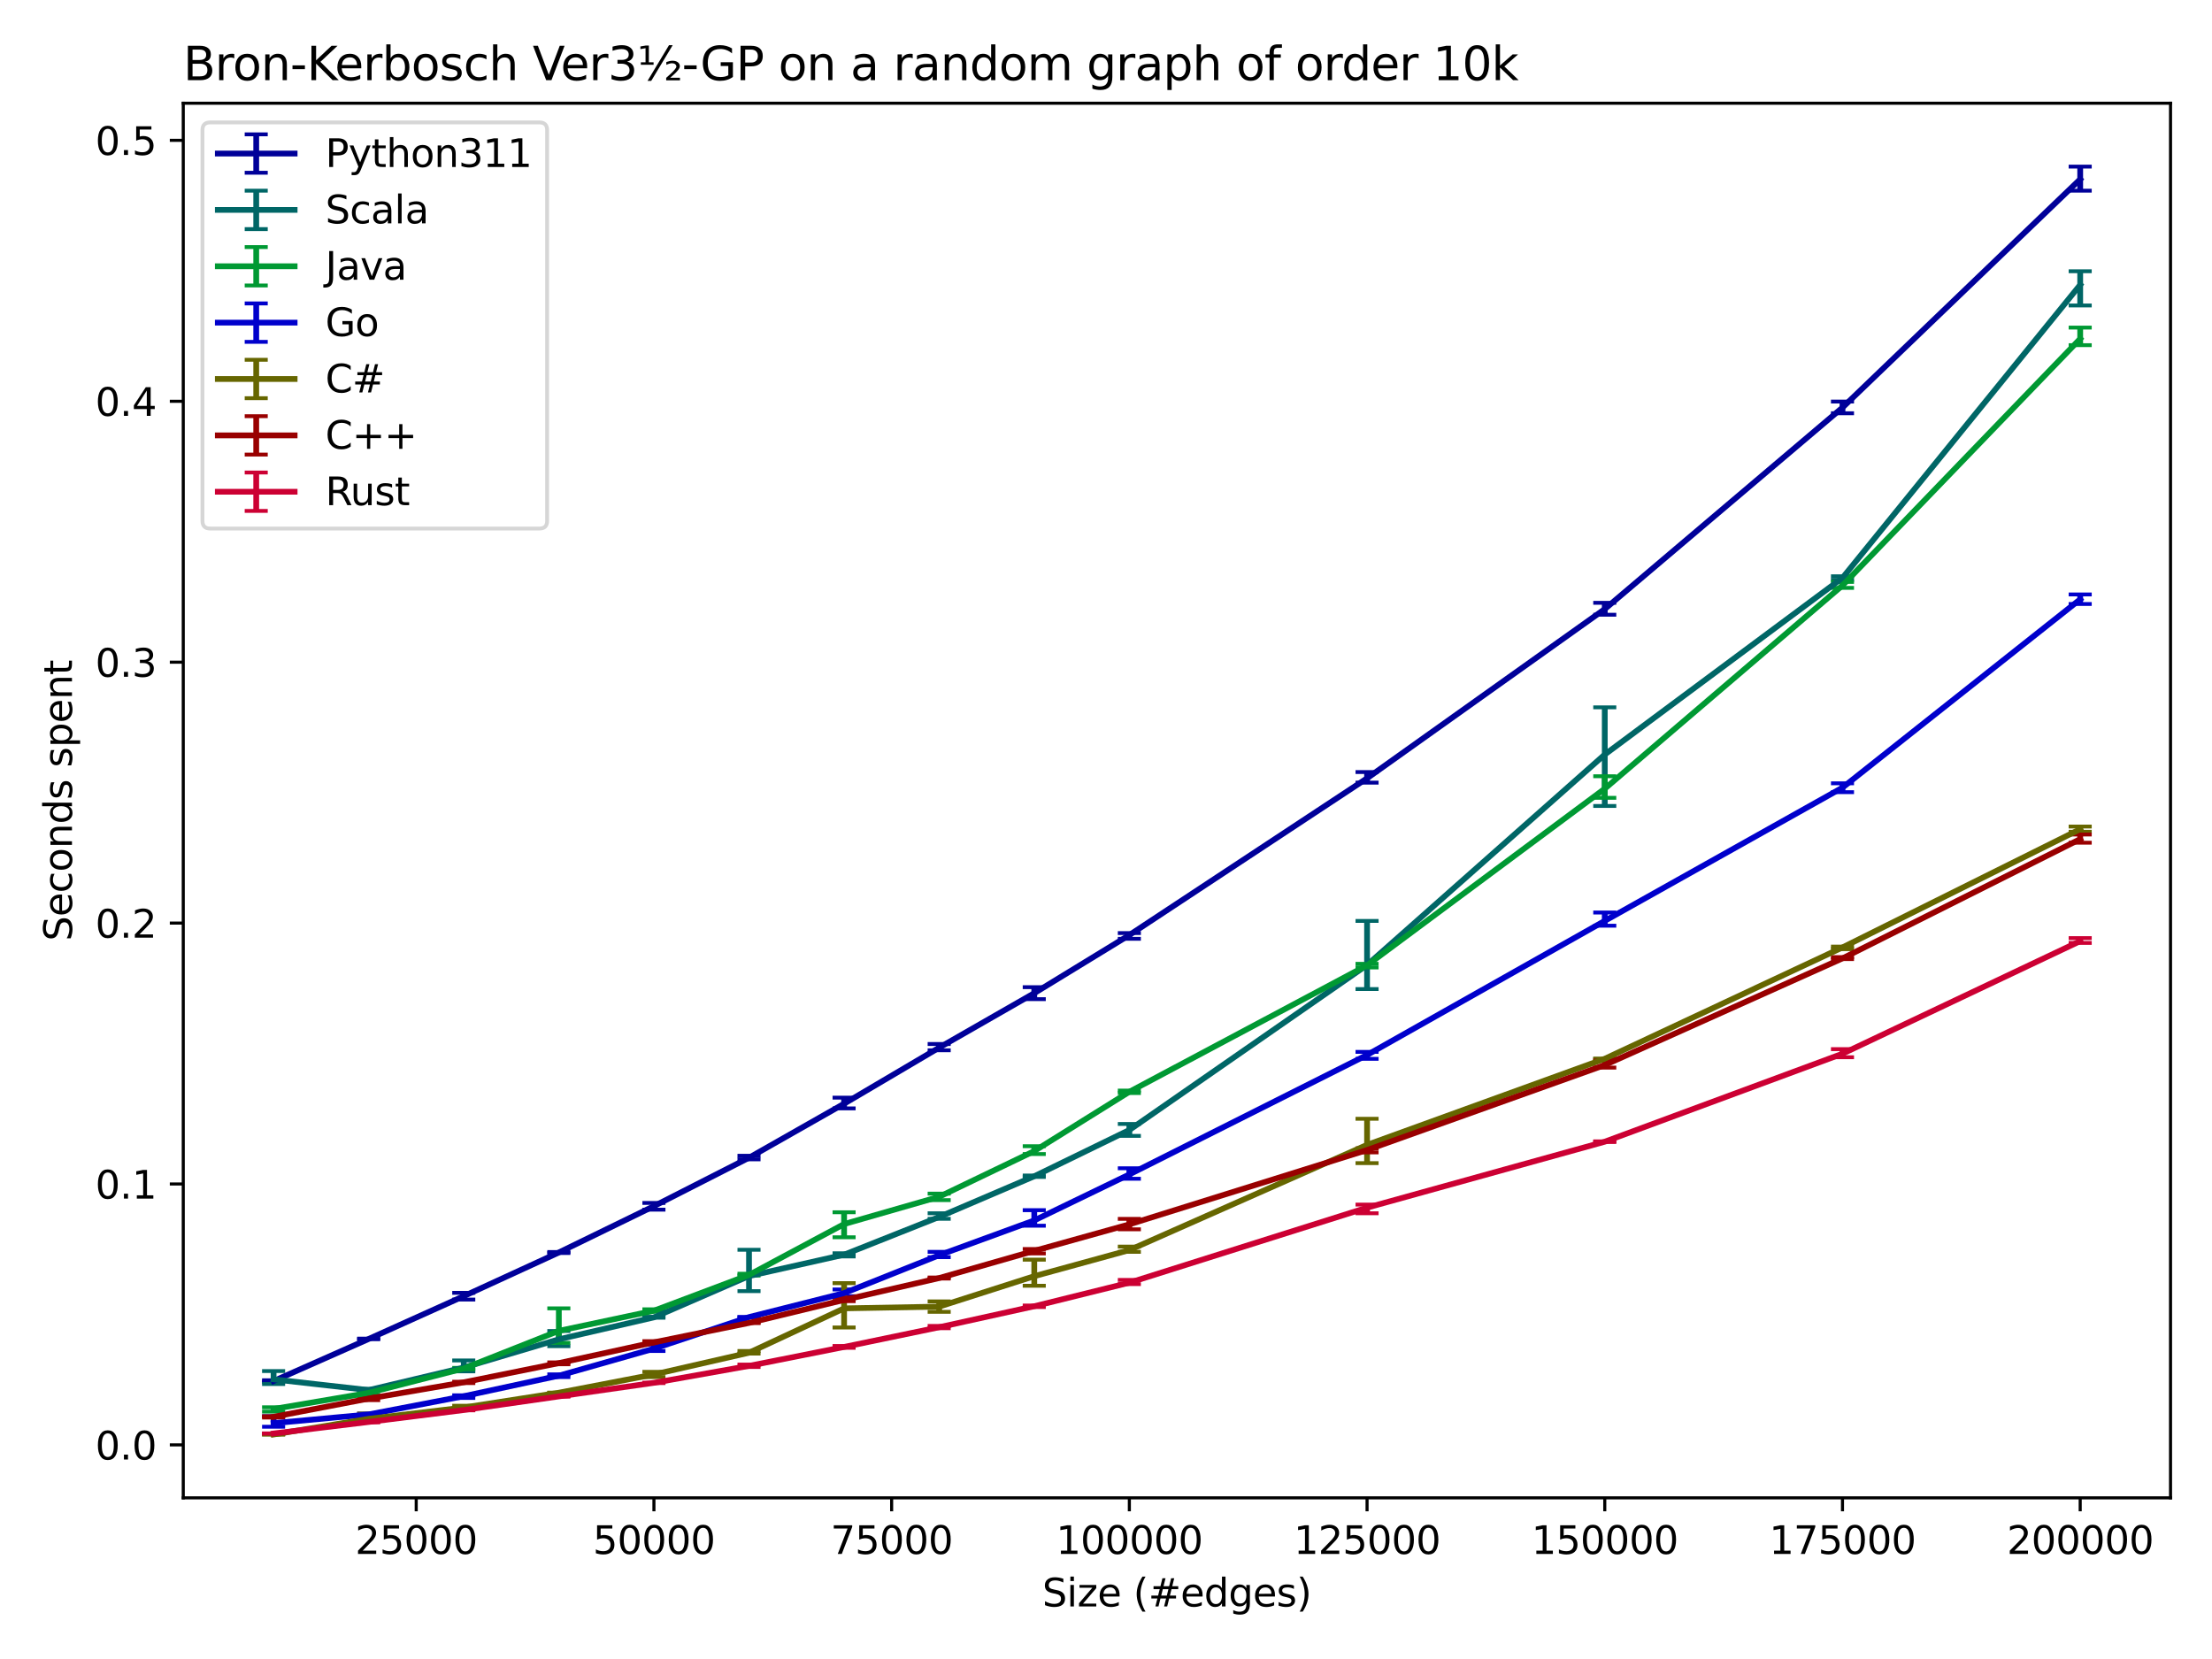 <?xml version="1.0" encoding="utf-8" standalone="no"?>
<!DOCTYPE svg PUBLIC "-//W3C//DTD SVG 1.1//EN"
  "http://www.w3.org/Graphics/SVG/1.1/DTD/svg11.dtd">
<svg xmlns:xlink="http://www.w3.org/1999/xlink" width="576pt" height="432pt" viewBox="0 0 576 432" xmlns="http://www.w3.org/2000/svg" version="1.1">
 <defs>
  <style type="text/css">*{stroke-linejoin: round; stroke-linecap: butt}</style>
 </defs>
 <g id="figure_1">
  <g id="patch_1">
   <path d="M 0 432 
L 576 432 
L 576 0 
L 0 0 
z
" style="fill: #ffffff"/>
  </g>
  <g id="axes_1">
   <g id="patch_2">
    <path d="M 47.72 390.04 
L 565.2 390.04 
L 565.2 26.88 
L 47.72 26.88 
z
" style="fill: #ffffff"/>
   </g>
   <g id="matplotlib.axis_1">
    <g id="xtick_1">
     <g id="line2d_1">
      <defs>
       <path id="mc74f61fcfc" d="M 0 0 
L 0 3.5 
" style="stroke: #000000; stroke-width: 0.8"/>
      </defs>
      <g>
       <use xlink:href="#mc74f61fcfc" x="108.382" y="390.04" style="stroke: #000000; stroke-width: 0.8"/>
      </g>
     </g>
     <g id="text_1">
      <!-- 25000 -->
      <g transform="translate(92.475 404.638) scale(0.1 -0.1)">
       <defs>
        <path id="DejaVuSans-32" d="M 1228 531 
L 3431 531 
L 3431 0 
L 469 0 
L 469 531 
Q 828 903 1448 1529 
Q 2069 2156 2228 2338 
Q 2531 2678 2651 2914 
Q 2772 3150 2772 3378 
Q 2772 3750 2511 3984 
Q 2250 4219 1831 4219 
Q 1534 4219 1204 4116 
Q 875 4013 500 3803 
L 500 4441 
Q 881 4594 1212 4672 
Q 1544 4750 1819 4750 
Q 2544 4750 2975 4387 
Q 3406 4025 3406 3419 
Q 3406 3131 3298 2873 
Q 3191 2616 2906 2266 
Q 2828 2175 2409 1742 
Q 1991 1309 1228 531 
z
" transform="scale(0.016)"/>
        <path id="DejaVuSans-35" d="M 691 4666 
L 3169 4666 
L 3169 4134 
L 1269 4134 
L 1269 2991 
Q 1406 3038 1543 3061 
Q 1681 3084 1819 3084 
Q 2600 3084 3056 2656 
Q 3513 2228 3513 1497 
Q 3513 744 3044 326 
Q 2575 -91 1722 -91 
Q 1428 -91 1123 -41 
Q 819 9 494 109 
L 494 744 
Q 775 591 1075 516 
Q 1375 441 1709 441 
Q 2250 441 2565 725 
Q 2881 1009 2881 1497 
Q 2881 1984 2565 2268 
Q 2250 2553 1709 2553 
Q 1456 2553 1204 2497 
Q 953 2441 691 2322 
L 691 4666 
z
" transform="scale(0.016)"/>
        <path id="DejaVuSans-30" d="M 2034 4250 
Q 1547 4250 1301 3770 
Q 1056 3291 1056 2328 
Q 1056 1369 1301 889 
Q 1547 409 2034 409 
Q 2525 409 2770 889 
Q 3016 1369 3016 2328 
Q 3016 3291 2770 3770 
Q 2525 4250 2034 4250 
z
M 2034 4750 
Q 2819 4750 3233 4129 
Q 3647 3509 3647 2328 
Q 3647 1150 3233 529 
Q 2819 -91 2034 -91 
Q 1250 -91 836 529 
Q 422 1150 422 2328 
Q 422 3509 836 4129 
Q 1250 4750 2034 4750 
z
" transform="scale(0.016)"/>
       </defs>
       <use xlink:href="#DejaVuSans-32"/>
       <use xlink:href="#DejaVuSans-35" x="63.623"/>
       <use xlink:href="#DejaVuSans-30" x="127.246"/>
       <use xlink:href="#DejaVuSans-30" x="190.869"/>
       <use xlink:href="#DejaVuSans-30" x="254.492"/>
      </g>
     </g>
    </g>
    <g id="xtick_2">
     <g id="line2d_2">
      <g>
       <use xlink:href="#mc74f61fcfc" x="170.281" y="390.04" style="stroke: #000000; stroke-width: 0.8"/>
      </g>
     </g>
     <g id="text_2">
      <!-- 50000 -->
      <g transform="translate(154.375 404.638) scale(0.1 -0.1)">
       <use xlink:href="#DejaVuSans-35"/>
       <use xlink:href="#DejaVuSans-30" x="63.623"/>
       <use xlink:href="#DejaVuSans-30" x="127.246"/>
       <use xlink:href="#DejaVuSans-30" x="190.869"/>
       <use xlink:href="#DejaVuSans-30" x="254.492"/>
      </g>
     </g>
    </g>
    <g id="xtick_3">
     <g id="line2d_3">
      <g>
       <use xlink:href="#mc74f61fcfc" x="232.181" y="390.04" style="stroke: #000000; stroke-width: 0.8"/>
      </g>
     </g>
     <g id="text_3">
      <!-- 75000 -->
      <g transform="translate(216.274 404.638) scale(0.1 -0.1)">
       <defs>
        <path id="DejaVuSans-37" d="M 525 4666 
L 3525 4666 
L 3525 4397 
L 1831 0 
L 1172 0 
L 2766 4134 
L 525 4134 
L 525 4666 
z
" transform="scale(0.016)"/>
       </defs>
       <use xlink:href="#DejaVuSans-37"/>
       <use xlink:href="#DejaVuSans-35" x="63.623"/>
       <use xlink:href="#DejaVuSans-30" x="127.246"/>
       <use xlink:href="#DejaVuSans-30" x="190.869"/>
       <use xlink:href="#DejaVuSans-30" x="254.492"/>
      </g>
     </g>
    </g>
    <g id="xtick_4">
     <g id="line2d_4">
      <g>
       <use xlink:href="#mc74f61fcfc" x="294.08" y="390.04" style="stroke: #000000; stroke-width: 0.8"/>
      </g>
     </g>
     <g id="text_4">
      <!-- 100000 -->
      <g transform="translate(274.993 404.638) scale(0.1 -0.1)">
       <defs>
        <path id="DejaVuSans-31" d="M 794 531 
L 1825 531 
L 1825 4091 
L 703 3866 
L 703 4441 
L 1819 4666 
L 2450 4666 
L 2450 531 
L 3481 531 
L 3481 0 
L 794 0 
L 794 531 
z
" transform="scale(0.016)"/>
       </defs>
       <use xlink:href="#DejaVuSans-31"/>
       <use xlink:href="#DejaVuSans-30" x="63.623"/>
       <use xlink:href="#DejaVuSans-30" x="127.246"/>
       <use xlink:href="#DejaVuSans-30" x="190.869"/>
       <use xlink:href="#DejaVuSans-30" x="254.492"/>
       <use xlink:href="#DejaVuSans-30" x="318.115"/>
      </g>
     </g>
    </g>
    <g id="xtick_5">
     <g id="line2d_5">
      <g>
       <use xlink:href="#mc74f61fcfc" x="355.98" y="390.04" style="stroke: #000000; stroke-width: 0.8"/>
      </g>
     </g>
     <g id="text_5">
      <!-- 125000 -->
      <g transform="translate(336.892 404.638) scale(0.1 -0.1)">
       <use xlink:href="#DejaVuSans-31"/>
       <use xlink:href="#DejaVuSans-32" x="63.623"/>
       <use xlink:href="#DejaVuSans-35" x="127.246"/>
       <use xlink:href="#DejaVuSans-30" x="190.869"/>
       <use xlink:href="#DejaVuSans-30" x="254.492"/>
       <use xlink:href="#DejaVuSans-30" x="318.115"/>
      </g>
     </g>
    </g>
    <g id="xtick_6">
     <g id="line2d_6">
      <g>
       <use xlink:href="#mc74f61fcfc" x="417.879" y="390.04" style="stroke: #000000; stroke-width: 0.8"/>
      </g>
     </g>
     <g id="text_6">
      <!-- 150000 -->
      <g transform="translate(398.792 404.638) scale(0.1 -0.1)">
       <use xlink:href="#DejaVuSans-31"/>
       <use xlink:href="#DejaVuSans-35" x="63.623"/>
       <use xlink:href="#DejaVuSans-30" x="127.246"/>
       <use xlink:href="#DejaVuSans-30" x="190.869"/>
       <use xlink:href="#DejaVuSans-30" x="254.492"/>
       <use xlink:href="#DejaVuSans-30" x="318.115"/>
      </g>
     </g>
    </g>
    <g id="xtick_7">
     <g id="line2d_7">
      <g>
       <use xlink:href="#mc74f61fcfc" x="479.779" y="390.04" style="stroke: #000000; stroke-width: 0.8"/>
      </g>
     </g>
     <g id="text_7">
      <!-- 175000 -->
      <g transform="translate(460.691 404.638) scale(0.1 -0.1)">
       <use xlink:href="#DejaVuSans-31"/>
       <use xlink:href="#DejaVuSans-37" x="63.623"/>
       <use xlink:href="#DejaVuSans-35" x="127.246"/>
       <use xlink:href="#DejaVuSans-30" x="190.869"/>
       <use xlink:href="#DejaVuSans-30" x="254.492"/>
       <use xlink:href="#DejaVuSans-30" x="318.115"/>
      </g>
     </g>
    </g>
    <g id="xtick_8">
     <g id="line2d_8">
      <g>
       <use xlink:href="#mc74f61fcfc" x="541.678" y="390.04" style="stroke: #000000; stroke-width: 0.8"/>
      </g>
     </g>
     <g id="text_8">
      <!-- 200000 -->
      <g transform="translate(522.591 404.638) scale(0.1 -0.1)">
       <use xlink:href="#DejaVuSans-32"/>
       <use xlink:href="#DejaVuSans-30" x="63.623"/>
       <use xlink:href="#DejaVuSans-30" x="127.246"/>
       <use xlink:href="#DejaVuSans-30" x="190.869"/>
       <use xlink:href="#DejaVuSans-30" x="254.492"/>
       <use xlink:href="#DejaVuSans-30" x="318.115"/>
      </g>
     </g>
    </g>
    <g id="text_9">
     <!-- Size (#edges) -->
     <g transform="translate(271.409 418.317) scale(0.1 -0.1)">
      <defs>
       <path id="DejaVuSans-53" d="M 3425 4513 
L 3425 3897 
Q 3066 4069 2747 4153 
Q 2428 4238 2131 4238 
Q 1616 4238 1336 4038 
Q 1056 3838 1056 3469 
Q 1056 3159 1242 3001 
Q 1428 2844 1947 2747 
L 2328 2669 
Q 3034 2534 3370 2195 
Q 3706 1856 3706 1288 
Q 3706 609 3251 259 
Q 2797 -91 1919 -91 
Q 1588 -91 1214 -16 
Q 841 59 441 206 
L 441 856 
Q 825 641 1194 531 
Q 1563 422 1919 422 
Q 2459 422 2753 634 
Q 3047 847 3047 1241 
Q 3047 1584 2836 1778 
Q 2625 1972 2144 2069 
L 1759 2144 
Q 1053 2284 737 2584 
Q 422 2884 422 3419 
Q 422 4038 858 4394 
Q 1294 4750 2059 4750 
Q 2388 4750 2728 4690 
Q 3069 4631 3425 4513 
z
" transform="scale(0.016)"/>
       <path id="DejaVuSans-69" d="M 603 3500 
L 1178 3500 
L 1178 0 
L 603 0 
L 603 3500 
z
M 603 4863 
L 1178 4863 
L 1178 4134 
L 603 4134 
L 603 4863 
z
" transform="scale(0.016)"/>
       <path id="DejaVuSans-7a" d="M 353 3500 
L 3084 3500 
L 3084 2975 
L 922 459 
L 3084 459 
L 3084 0 
L 275 0 
L 275 525 
L 2438 3041 
L 353 3041 
L 353 3500 
z
" transform="scale(0.016)"/>
       <path id="DejaVuSans-65" d="M 3597 1894 
L 3597 1613 
L 953 1613 
Q 991 1019 1311 708 
Q 1631 397 2203 397 
Q 2534 397 2845 478 
Q 3156 559 3463 722 
L 3463 178 
Q 3153 47 2828 -22 
Q 2503 -91 2169 -91 
Q 1331 -91 842 396 
Q 353 884 353 1716 
Q 353 2575 817 3079 
Q 1281 3584 2069 3584 
Q 2775 3584 3186 3129 
Q 3597 2675 3597 1894 
z
M 3022 2063 
Q 3016 2534 2758 2815 
Q 2500 3097 2075 3097 
Q 1594 3097 1305 2825 
Q 1016 2553 972 2059 
L 3022 2063 
z
" transform="scale(0.016)"/>
       <path id="DejaVuSans-20" transform="scale(0.016)"/>
       <path id="DejaVuSans-28" d="M 1984 4856 
Q 1566 4138 1362 3434 
Q 1159 2731 1159 2009 
Q 1159 1288 1364 580 
Q 1569 -128 1984 -844 
L 1484 -844 
Q 1016 -109 783 600 
Q 550 1309 550 2009 
Q 550 2706 781 3412 
Q 1013 4119 1484 4856 
L 1984 4856 
z
" transform="scale(0.016)"/>
       <path id="DejaVuSans-23" d="M 3272 2816 
L 2363 2816 
L 2100 1772 
L 3016 1772 
L 3272 2816 
z
M 2803 4594 
L 2478 3297 
L 3391 3297 
L 3719 4594 
L 4219 4594 
L 3897 3297 
L 4872 3297 
L 4872 2816 
L 3775 2816 
L 3519 1772 
L 4513 1772 
L 4513 1294 
L 3397 1294 
L 3072 0 
L 2572 0 
L 2894 1294 
L 1978 1294 
L 1656 0 
L 1153 0 
L 1478 1294 
L 494 1294 
L 494 1772 
L 1594 1772 
L 1856 2816 
L 850 2816 
L 850 3297 
L 1978 3297 
L 2297 4594 
L 2803 4594 
z
" transform="scale(0.016)"/>
       <path id="DejaVuSans-64" d="M 2906 2969 
L 2906 4863 
L 3481 4863 
L 3481 0 
L 2906 0 
L 2906 525 
Q 2725 213 2448 61 
Q 2172 -91 1784 -91 
Q 1150 -91 751 415 
Q 353 922 353 1747 
Q 353 2572 751 3078 
Q 1150 3584 1784 3584 
Q 2172 3584 2448 3432 
Q 2725 3281 2906 2969 
z
M 947 1747 
Q 947 1113 1208 752 
Q 1469 391 1925 391 
Q 2381 391 2643 752 
Q 2906 1113 2906 1747 
Q 2906 2381 2643 2742 
Q 2381 3103 1925 3103 
Q 1469 3103 1208 2742 
Q 947 2381 947 1747 
z
" transform="scale(0.016)"/>
       <path id="DejaVuSans-67" d="M 2906 1791 
Q 2906 2416 2648 2759 
Q 2391 3103 1925 3103 
Q 1463 3103 1205 2759 
Q 947 2416 947 1791 
Q 947 1169 1205 825 
Q 1463 481 1925 481 
Q 2391 481 2648 825 
Q 2906 1169 2906 1791 
z
M 3481 434 
Q 3481 -459 3084 -895 
Q 2688 -1331 1869 -1331 
Q 1566 -1331 1297 -1286 
Q 1028 -1241 775 -1147 
L 775 -588 
Q 1028 -725 1275 -790 
Q 1522 -856 1778 -856 
Q 2344 -856 2625 -561 
Q 2906 -266 2906 331 
L 2906 616 
Q 2728 306 2450 153 
Q 2172 0 1784 0 
Q 1141 0 747 490 
Q 353 981 353 1791 
Q 353 2603 747 3093 
Q 1141 3584 1784 3584 
Q 2172 3584 2450 3431 
Q 2728 3278 2906 2969 
L 2906 3500 
L 3481 3500 
L 3481 434 
z
" transform="scale(0.016)"/>
       <path id="DejaVuSans-73" d="M 2834 3397 
L 2834 2853 
Q 2591 2978 2328 3040 
Q 2066 3103 1784 3103 
Q 1356 3103 1142 2972 
Q 928 2841 928 2578 
Q 928 2378 1081 2264 
Q 1234 2150 1697 2047 
L 1894 2003 
Q 2506 1872 2764 1633 
Q 3022 1394 3022 966 
Q 3022 478 2636 193 
Q 2250 -91 1575 -91 
Q 1294 -91 989 -36 
Q 684 19 347 128 
L 347 722 
Q 666 556 975 473 
Q 1284 391 1588 391 
Q 1994 391 2212 530 
Q 2431 669 2431 922 
Q 2431 1156 2273 1281 
Q 2116 1406 1581 1522 
L 1381 1569 
Q 847 1681 609 1914 
Q 372 2147 372 2553 
Q 372 3047 722 3315 
Q 1072 3584 1716 3584 
Q 2034 3584 2315 3537 
Q 2597 3491 2834 3397 
z
" transform="scale(0.016)"/>
       <path id="DejaVuSans-29" d="M 513 4856 
L 1013 4856 
Q 1481 4119 1714 3412 
Q 1947 2706 1947 2009 
Q 1947 1309 1714 600 
Q 1481 -109 1013 -844 
L 513 -844 
Q 928 -128 1133 580 
Q 1338 1288 1338 2009 
Q 1338 2731 1133 3434 
Q 928 4138 513 4856 
z
" transform="scale(0.016)"/>
      </defs>
      <use xlink:href="#DejaVuSans-53"/>
      <use xlink:href="#DejaVuSans-69" x="63.477"/>
      <use xlink:href="#DejaVuSans-7a" x="91.26"/>
      <use xlink:href="#DejaVuSans-65" x="143.75"/>
      <use xlink:href="#DejaVuSans-20" x="205.273"/>
      <use xlink:href="#DejaVuSans-28" x="237.061"/>
      <use xlink:href="#DejaVuSans-23" x="276.074"/>
      <use xlink:href="#DejaVuSans-65" x="359.863"/>
      <use xlink:href="#DejaVuSans-64" x="421.387"/>
      <use xlink:href="#DejaVuSans-67" x="484.863"/>
      <use xlink:href="#DejaVuSans-65" x="548.34"/>
      <use xlink:href="#DejaVuSans-73" x="609.863"/>
      <use xlink:href="#DejaVuSans-29" x="661.963"/>
     </g>
    </g>
   </g>
   <g id="matplotlib.axis_2">
    <g id="ytick_1">
     <g id="line2d_9">
      <defs>
       <path id="m7eb1c47a8f" d="M 0 0 
L -3.5 0 
" style="stroke: #000000; stroke-width: 0.8"/>
      </defs>
      <g>
       <use xlink:href="#m7eb1c47a8f" x="47.72" y="376.25" style="stroke: #000000; stroke-width: 0.8"/>
      </g>
     </g>
     <g id="text_10">
      <!-- 0.0 -->
      <g transform="translate(24.817 380.05) scale(0.1 -0.1)">
       <defs>
        <path id="DejaVuSans-2e" d="M 684 794 
L 1344 794 
L 1344 0 
L 684 0 
L 684 794 
z
" transform="scale(0.016)"/>
       </defs>
       <use xlink:href="#DejaVuSans-30"/>
       <use xlink:href="#DejaVuSans-2e" x="63.623"/>
       <use xlink:href="#DejaVuSans-30" x="95.41"/>
      </g>
     </g>
    </g>
    <g id="ytick_2">
     <g id="line2d_10">
      <g>
       <use xlink:href="#m7eb1c47a8f" x="47.72" y="308.31" style="stroke: #000000; stroke-width: 0.8"/>
      </g>
     </g>
     <g id="text_11">
      <!-- 0.1 -->
      <g transform="translate(24.817 312.109) scale(0.1 -0.1)">
       <use xlink:href="#DejaVuSans-30"/>
       <use xlink:href="#DejaVuSans-2e" x="63.623"/>
       <use xlink:href="#DejaVuSans-31" x="95.41"/>
      </g>
     </g>
    </g>
    <g id="ytick_3">
     <g id="line2d_11">
      <g>
       <use xlink:href="#m7eb1c47a8f" x="47.72" y="240.369" style="stroke: #000000; stroke-width: 0.8"/>
      </g>
     </g>
     <g id="text_12">
      <!-- 0.2 -->
      <g transform="translate(24.817 244.168) scale(0.1 -0.1)">
       <use xlink:href="#DejaVuSans-30"/>
       <use xlink:href="#DejaVuSans-2e" x="63.623"/>
       <use xlink:href="#DejaVuSans-32" x="95.41"/>
      </g>
     </g>
    </g>
    <g id="ytick_4">
     <g id="line2d_12">
      <g>
       <use xlink:href="#m7eb1c47a8f" x="47.72" y="172.429" style="stroke: #000000; stroke-width: 0.8"/>
      </g>
     </g>
     <g id="text_13">
      <!-- 0.3 -->
      <g transform="translate(24.817 176.228) scale(0.1 -0.1)">
       <defs>
        <path id="DejaVuSans-33" d="M 2597 2516 
Q 3050 2419 3304 2112 
Q 3559 1806 3559 1356 
Q 3559 666 3084 287 
Q 2609 -91 1734 -91 
Q 1441 -91 1130 -33 
Q 819 25 488 141 
L 488 750 
Q 750 597 1062 519 
Q 1375 441 1716 441 
Q 2309 441 2620 675 
Q 2931 909 2931 1356 
Q 2931 1769 2642 2001 
Q 2353 2234 1838 2234 
L 1294 2234 
L 1294 2753 
L 1863 2753 
Q 2328 2753 2575 2939 
Q 2822 3125 2822 3475 
Q 2822 3834 2567 4026 
Q 2313 4219 1838 4219 
Q 1578 4219 1281 4162 
Q 984 4106 628 3988 
L 628 4550 
Q 988 4650 1302 4700 
Q 1616 4750 1894 4750 
Q 2613 4750 3031 4423 
Q 3450 4097 3450 3541 
Q 3450 3153 3228 2886 
Q 3006 2619 2597 2516 
z
" transform="scale(0.016)"/>
       </defs>
       <use xlink:href="#DejaVuSans-30"/>
       <use xlink:href="#DejaVuSans-2e" x="63.623"/>
       <use xlink:href="#DejaVuSans-33" x="95.41"/>
      </g>
     </g>
    </g>
    <g id="ytick_5">
     <g id="line2d_13">
      <g>
       <use xlink:href="#m7eb1c47a8f" x="47.72" y="104.488" style="stroke: #000000; stroke-width: 0.8"/>
      </g>
     </g>
     <g id="text_14">
      <!-- 0.4 -->
      <g transform="translate(24.817 108.287) scale(0.1 -0.1)">
       <defs>
        <path id="DejaVuSans-34" d="M 2419 4116 
L 825 1625 
L 2419 1625 
L 2419 4116 
z
M 2253 4666 
L 3047 4666 
L 3047 1625 
L 3713 1625 
L 3713 1100 
L 3047 1100 
L 3047 0 
L 2419 0 
L 2419 1100 
L 313 1100 
L 313 1709 
L 2253 4666 
z
" transform="scale(0.016)"/>
       </defs>
       <use xlink:href="#DejaVuSans-30"/>
       <use xlink:href="#DejaVuSans-2e" x="63.623"/>
       <use xlink:href="#DejaVuSans-34" x="95.41"/>
      </g>
     </g>
    </g>
    <g id="ytick_6">
     <g id="line2d_14">
      <g>
       <use xlink:href="#m7eb1c47a8f" x="47.72" y="36.547" style="stroke: #000000; stroke-width: 0.8"/>
      </g>
     </g>
     <g id="text_15">
      <!-- 0.5 -->
      <g transform="translate(24.817 40.347) scale(0.1 -0.1)">
       <use xlink:href="#DejaVuSans-30"/>
       <use xlink:href="#DejaVuSans-2e" x="63.623"/>
       <use xlink:href="#DejaVuSans-35" x="95.41"/>
      </g>
     </g>
    </g>
    <g id="text_16">
     <!-- Seconds spent -->
     <g transform="translate(18.737 245.04) rotate(-90) scale(0.1 -0.1)">
      <defs>
       <path id="DejaVuSans-63" d="M 3122 3366 
L 3122 2828 
Q 2878 2963 2633 3030 
Q 2388 3097 2138 3097 
Q 1578 3097 1268 2742 
Q 959 2388 959 1747 
Q 959 1106 1268 751 
Q 1578 397 2138 397 
Q 2388 397 2633 464 
Q 2878 531 3122 666 
L 3122 134 
Q 2881 22 2623 -34 
Q 2366 -91 2075 -91 
Q 1284 -91 818 406 
Q 353 903 353 1747 
Q 353 2603 823 3093 
Q 1294 3584 2113 3584 
Q 2378 3584 2631 3529 
Q 2884 3475 3122 3366 
z
" transform="scale(0.016)"/>
       <path id="DejaVuSans-6f" d="M 1959 3097 
Q 1497 3097 1228 2736 
Q 959 2375 959 1747 
Q 959 1119 1226 758 
Q 1494 397 1959 397 
Q 2419 397 2687 759 
Q 2956 1122 2956 1747 
Q 2956 2369 2687 2733 
Q 2419 3097 1959 3097 
z
M 1959 3584 
Q 2709 3584 3137 3096 
Q 3566 2609 3566 1747 
Q 3566 888 3137 398 
Q 2709 -91 1959 -91 
Q 1206 -91 779 398 
Q 353 888 353 1747 
Q 353 2609 779 3096 
Q 1206 3584 1959 3584 
z
" transform="scale(0.016)"/>
       <path id="DejaVuSans-6e" d="M 3513 2113 
L 3513 0 
L 2938 0 
L 2938 2094 
Q 2938 2591 2744 2837 
Q 2550 3084 2163 3084 
Q 1697 3084 1428 2787 
Q 1159 2491 1159 1978 
L 1159 0 
L 581 0 
L 581 3500 
L 1159 3500 
L 1159 2956 
Q 1366 3272 1645 3428 
Q 1925 3584 2291 3584 
Q 2894 3584 3203 3211 
Q 3513 2838 3513 2113 
z
" transform="scale(0.016)"/>
       <path id="DejaVuSans-70" d="M 1159 525 
L 1159 -1331 
L 581 -1331 
L 581 3500 
L 1159 3500 
L 1159 2969 
Q 1341 3281 1617 3432 
Q 1894 3584 2278 3584 
Q 2916 3584 3314 3078 
Q 3713 2572 3713 1747 
Q 3713 922 3314 415 
Q 2916 -91 2278 -91 
Q 1894 -91 1617 61 
Q 1341 213 1159 525 
z
M 3116 1747 
Q 3116 2381 2855 2742 
Q 2594 3103 2138 3103 
Q 1681 3103 1420 2742 
Q 1159 2381 1159 1747 
Q 1159 1113 1420 752 
Q 1681 391 2138 391 
Q 2594 391 2855 752 
Q 3116 1113 3116 1747 
z
" transform="scale(0.016)"/>
       <path id="DejaVuSans-74" d="M 1172 4494 
L 1172 3500 
L 2356 3500 
L 2356 3053 
L 1172 3053 
L 1172 1153 
Q 1172 725 1289 603 
Q 1406 481 1766 481 
L 2356 481 
L 2356 0 
L 1766 0 
Q 1100 0 847 248 
Q 594 497 594 1153 
L 594 3053 
L 172 3053 
L 172 3500 
L 594 3500 
L 594 4494 
L 1172 4494 
z
" transform="scale(0.016)"/>
      </defs>
      <use xlink:href="#DejaVuSans-53"/>
      <use xlink:href="#DejaVuSans-65" x="63.477"/>
      <use xlink:href="#DejaVuSans-63" x="125"/>
      <use xlink:href="#DejaVuSans-6f" x="179.98"/>
      <use xlink:href="#DejaVuSans-6e" x="241.162"/>
      <use xlink:href="#DejaVuSans-64" x="304.541"/>
      <use xlink:href="#DejaVuSans-73" x="368.018"/>
      <use xlink:href="#DejaVuSans-20" x="420.117"/>
      <use xlink:href="#DejaVuSans-73" x="451.904"/>
      <use xlink:href="#DejaVuSans-70" x="504.004"/>
      <use xlink:href="#DejaVuSans-65" x="567.48"/>
      <use xlink:href="#DejaVuSans-6e" x="629.004"/>
      <use xlink:href="#DejaVuSans-74" x="692.383"/>
     </g>
    </g>
   </g>
   <g id="LineCollection_1">
    <path d="M 71.242 359.824 
L 71.242 359.415 
" clip-path="url(#p4f77a58086)" style="fill: none; stroke: #000099; stroke-width: 1.5"/>
    <path d="M 96.002 348.727 
L 96.002 348.573 
" clip-path="url(#p4f77a58086)" style="fill: none; stroke: #000099; stroke-width: 1.5"/>
    <path d="M 120.761 338.399 
L 120.761 336.655 
" clip-path="url(#p4f77a58086)" style="fill: none; stroke: #000099; stroke-width: 1.5"/>
    <path d="M 145.521 326.281 
L 145.521 326.021 
" clip-path="url(#p4f77a58086)" style="fill: none; stroke: #000099; stroke-width: 1.5"/>
    <path d="M 170.281 315.001 
L 170.281 313.243 
" clip-path="url(#p4f77a58086)" style="fill: none; stroke: #000099; stroke-width: 1.5"/>
    <path d="M 195.041 301.896 
L 195.041 300.957 
" clip-path="url(#p4f77a58086)" style="fill: none; stroke: #000099; stroke-width: 1.5"/>
    <path d="M 219.801 288.626 
L 219.801 285.824 
" clip-path="url(#p4f77a58086)" style="fill: none; stroke: #000099; stroke-width: 1.5"/>
    <path d="M 244.56 273.487 
L 244.56 271.856 
" clip-path="url(#p4f77a58086)" style="fill: none; stroke: #000099; stroke-width: 1.5"/>
    <path d="M 269.32 260.174 
L 269.32 257.059 
" clip-path="url(#p4f77a58086)" style="fill: none; stroke: #000099; stroke-width: 1.5"/>
    <path d="M 294.08 244.456 
L 294.08 242.978 
" clip-path="url(#p4f77a58086)" style="fill: none; stroke: #000099; stroke-width: 1.5"/>
    <path d="M 355.98 203.797 
L 355.98 201.044 
" clip-path="url(#p4f77a58086)" style="fill: none; stroke: #000099; stroke-width: 1.5"/>
    <path d="M 417.879 160.072 
L 417.879 156.974 
" clip-path="url(#p4f77a58086)" style="fill: none; stroke: #000099; stroke-width: 1.5"/>
    <path d="M 479.779 107.613 
L 479.779 104.569 
" clip-path="url(#p4f77a58086)" style="fill: none; stroke: #000099; stroke-width: 1.5"/>
    <path d="M 541.678 49.647 
L 541.678 43.387 
" clip-path="url(#p4f77a58086)" style="fill: none; stroke: #000099; stroke-width: 1.5"/>
   </g>
   <g id="line2d_15">
    <defs>
     <path id="ma91f551ce1" d="M 3 0 
L -3 -0 
" style="stroke: #000099"/>
    </defs>
    <g clip-path="url(#p4f77a58086)">
     <use xlink:href="#ma91f551ce1" x="71.242" y="359.824" style="fill: #000099; stroke: #000099"/>
     <use xlink:href="#ma91f551ce1" x="96.002" y="348.727" style="fill: #000099; stroke: #000099"/>
     <use xlink:href="#ma91f551ce1" x="120.761" y="338.399" style="fill: #000099; stroke: #000099"/>
     <use xlink:href="#ma91f551ce1" x="145.521" y="326.281" style="fill: #000099; stroke: #000099"/>
     <use xlink:href="#ma91f551ce1" x="170.281" y="315.001" style="fill: #000099; stroke: #000099"/>
     <use xlink:href="#ma91f551ce1" x="195.041" y="301.896" style="fill: #000099; stroke: #000099"/>
     <use xlink:href="#ma91f551ce1" x="219.801" y="288.626" style="fill: #000099; stroke: #000099"/>
     <use xlink:href="#ma91f551ce1" x="244.56" y="273.487" style="fill: #000099; stroke: #000099"/>
     <use xlink:href="#ma91f551ce1" x="269.32" y="260.174" style="fill: #000099; stroke: #000099"/>
     <use xlink:href="#ma91f551ce1" x="294.08" y="244.456" style="fill: #000099; stroke: #000099"/>
     <use xlink:href="#ma91f551ce1" x="355.98" y="203.797" style="fill: #000099; stroke: #000099"/>
     <use xlink:href="#ma91f551ce1" x="417.879" y="160.072" style="fill: #000099; stroke: #000099"/>
     <use xlink:href="#ma91f551ce1" x="479.779" y="107.613" style="fill: #000099; stroke: #000099"/>
     <use xlink:href="#ma91f551ce1" x="541.678" y="49.647" style="fill: #000099; stroke: #000099"/>
    </g>
   </g>
   <g id="line2d_16">
    <g clip-path="url(#p4f77a58086)">
     <use xlink:href="#ma91f551ce1" x="71.242" y="359.415" style="fill: #000099; stroke: #000099"/>
     <use xlink:href="#ma91f551ce1" x="96.002" y="348.573" style="fill: #000099; stroke: #000099"/>
     <use xlink:href="#ma91f551ce1" x="120.761" y="336.655" style="fill: #000099; stroke: #000099"/>
     <use xlink:href="#ma91f551ce1" x="145.521" y="326.021" style="fill: #000099; stroke: #000099"/>
     <use xlink:href="#ma91f551ce1" x="170.281" y="313.243" style="fill: #000099; stroke: #000099"/>
     <use xlink:href="#ma91f551ce1" x="195.041" y="300.957" style="fill: #000099; stroke: #000099"/>
     <use xlink:href="#ma91f551ce1" x="219.801" y="285.824" style="fill: #000099; stroke: #000099"/>
     <use xlink:href="#ma91f551ce1" x="244.56" y="271.856" style="fill: #000099; stroke: #000099"/>
     <use xlink:href="#ma91f551ce1" x="269.32" y="257.059" style="fill: #000099; stroke: #000099"/>
     <use xlink:href="#ma91f551ce1" x="294.08" y="242.978" style="fill: #000099; stroke: #000099"/>
     <use xlink:href="#ma91f551ce1" x="355.98" y="201.044" style="fill: #000099; stroke: #000099"/>
     <use xlink:href="#ma91f551ce1" x="417.879" y="156.974" style="fill: #000099; stroke: #000099"/>
     <use xlink:href="#ma91f551ce1" x="479.779" y="104.569" style="fill: #000099; stroke: #000099"/>
     <use xlink:href="#ma91f551ce1" x="541.678" y="43.387" style="fill: #000099; stroke: #000099"/>
    </g>
   </g>
   <g id="LineCollection_2">
    <path d="M 71.242 360.397 
L 71.242 357.022 
" clip-path="url(#p4f77a58086)" style="fill: none; stroke: #006666; stroke-width: 1.5"/>
    <path d="M 96.002 362.176 
L 96.002 361.659 
" clip-path="url(#p4f77a58086)" style="fill: none; stroke: #006666; stroke-width: 1.5"/>
    <path d="M 120.761 357.1 
L 120.761 354.254 
" clip-path="url(#p4f77a58086)" style="fill: none; stroke: #006666; stroke-width: 1.5"/>
    <path d="M 145.521 350.544 
L 145.521 346.595 
" clip-path="url(#p4f77a58086)" style="fill: none; stroke: #006666; stroke-width: 1.5"/>
    <path d="M 170.281 343.137 
L 170.281 342.888 
" clip-path="url(#p4f77a58086)" style="fill: none; stroke: #006666; stroke-width: 1.5"/>
    <path d="M 195.041 336.209 
L 195.041 325.44 
" clip-path="url(#p4f77a58086)" style="fill: none; stroke: #006666; stroke-width: 1.5"/>
    <path d="M 219.801 327.168 
L 219.801 326.352 
" clip-path="url(#p4f77a58086)" style="fill: none; stroke: #006666; stroke-width: 1.5"/>
    <path d="M 244.56 317.372 
L 244.56 315.934 
" clip-path="url(#p4f77a58086)" style="fill: none; stroke: #006666; stroke-width: 1.5"/>
    <path d="M 269.32 306.472 
L 269.32 306.106 
" clip-path="url(#p4f77a58086)" style="fill: none; stroke: #006666; stroke-width: 1.5"/>
    <path d="M 294.08 295.786 
L 294.08 292.675 
" clip-path="url(#p4f77a58086)" style="fill: none; stroke: #006666; stroke-width: 1.5"/>
    <path d="M 355.98 257.55 
L 355.98 239.81 
" clip-path="url(#p4f77a58086)" style="fill: none; stroke: #006666; stroke-width: 1.5"/>
    <path d="M 417.879 209.877 
L 417.879 184.188 
" clip-path="url(#p4f77a58086)" style="fill: none; stroke: #006666; stroke-width: 1.5"/>
    <path d="M 479.779 151 
L 479.779 150.059 
" clip-path="url(#p4f77a58086)" style="fill: none; stroke: #006666; stroke-width: 1.5"/>
    <path d="M 541.678 79.545 
L 541.678 70.633 
" clip-path="url(#p4f77a58086)" style="fill: none; stroke: #006666; stroke-width: 1.5"/>
   </g>
   <g id="line2d_17">
    <defs>
     <path id="m647895b053" d="M 3 0 
L -3 -0 
" style="stroke: #006666"/>
    </defs>
    <g clip-path="url(#p4f77a58086)">
     <use xlink:href="#m647895b053" x="71.242" y="360.397" style="fill: #006666; stroke: #006666"/>
     <use xlink:href="#m647895b053" x="96.002" y="362.176" style="fill: #006666; stroke: #006666"/>
     <use xlink:href="#m647895b053" x="120.761" y="357.1" style="fill: #006666; stroke: #006666"/>
     <use xlink:href="#m647895b053" x="145.521" y="350.544" style="fill: #006666; stroke: #006666"/>
     <use xlink:href="#m647895b053" x="170.281" y="343.137" style="fill: #006666; stroke: #006666"/>
     <use xlink:href="#m647895b053" x="195.041" y="336.209" style="fill: #006666; stroke: #006666"/>
     <use xlink:href="#m647895b053" x="219.801" y="327.168" style="fill: #006666; stroke: #006666"/>
     <use xlink:href="#m647895b053" x="244.56" y="317.372" style="fill: #006666; stroke: #006666"/>
     <use xlink:href="#m647895b053" x="269.32" y="306.472" style="fill: #006666; stroke: #006666"/>
     <use xlink:href="#m647895b053" x="294.08" y="295.786" style="fill: #006666; stroke: #006666"/>
     <use xlink:href="#m647895b053" x="355.98" y="257.55" style="fill: #006666; stroke: #006666"/>
     <use xlink:href="#m647895b053" x="417.879" y="209.877" style="fill: #006666; stroke: #006666"/>
     <use xlink:href="#m647895b053" x="479.779" y="151" style="fill: #006666; stroke: #006666"/>
     <use xlink:href="#m647895b053" x="541.678" y="79.545" style="fill: #006666; stroke: #006666"/>
    </g>
   </g>
   <g id="line2d_18">
    <g clip-path="url(#p4f77a58086)">
     <use xlink:href="#m647895b053" x="71.242" y="357.022" style="fill: #006666; stroke: #006666"/>
     <use xlink:href="#m647895b053" x="96.002" y="361.659" style="fill: #006666; stroke: #006666"/>
     <use xlink:href="#m647895b053" x="120.761" y="354.254" style="fill: #006666; stroke: #006666"/>
     <use xlink:href="#m647895b053" x="145.521" y="346.595" style="fill: #006666; stroke: #006666"/>
     <use xlink:href="#m647895b053" x="170.281" y="342.888" style="fill: #006666; stroke: #006666"/>
     <use xlink:href="#m647895b053" x="195.041" y="325.44" style="fill: #006666; stroke: #006666"/>
     <use xlink:href="#m647895b053" x="219.801" y="326.352" style="fill: #006666; stroke: #006666"/>
     <use xlink:href="#m647895b053" x="244.56" y="315.934" style="fill: #006666; stroke: #006666"/>
     <use xlink:href="#m647895b053" x="269.32" y="306.106" style="fill: #006666; stroke: #006666"/>
     <use xlink:href="#m647895b053" x="294.08" y="292.675" style="fill: #006666; stroke: #006666"/>
     <use xlink:href="#m647895b053" x="355.98" y="239.81" style="fill: #006666; stroke: #006666"/>
     <use xlink:href="#m647895b053" x="417.879" y="184.188" style="fill: #006666; stroke: #006666"/>
     <use xlink:href="#m647895b053" x="479.779" y="150.059" style="fill: #006666; stroke: #006666"/>
     <use xlink:href="#m647895b053" x="541.678" y="70.633" style="fill: #006666; stroke: #006666"/>
    </g>
   </g>
   <g id="LineCollection_3">
    <path d="M 71.242 367.587 
L 71.242 366.453 
" clip-path="url(#p4f77a58086)" style="fill: none; stroke: #009933; stroke-width: 1.5"/>
    <path d="M 96.002 363.316 
L 96.002 362.252 
" clip-path="url(#p4f77a58086)" style="fill: none; stroke: #009933; stroke-width: 1.5"/>
    <path d="M 120.761 356.565 
L 120.761 356.194 
" clip-path="url(#p4f77a58086)" style="fill: none; stroke: #009933; stroke-width: 1.5"/>
    <path d="M 145.521 349.679 
L 145.521 340.698 
" clip-path="url(#p4f77a58086)" style="fill: none; stroke: #009933; stroke-width: 1.5"/>
    <path d="M 170.281 341.573 
L 170.281 340.937 
" clip-path="url(#p4f77a58086)" style="fill: none; stroke: #009933; stroke-width: 1.5"/>
    <path d="M 195.041 332.145 
L 195.041 331.684 
" clip-path="url(#p4f77a58086)" style="fill: none; stroke: #009933; stroke-width: 1.5"/>
    <path d="M 219.801 322.178 
L 219.801 315.668 
" clip-path="url(#p4f77a58086)" style="fill: none; stroke: #009933; stroke-width: 1.5"/>
    <path d="M 244.56 312.507 
L 244.56 310.814 
" clip-path="url(#p4f77a58086)" style="fill: none; stroke: #009933; stroke-width: 1.5"/>
    <path d="M 269.32 300.512 
L 269.32 298.467 
" clip-path="url(#p4f77a58086)" style="fill: none; stroke: #009933; stroke-width: 1.5"/>
    <path d="M 294.08 284.62 
L 294.08 283.989 
" clip-path="url(#p4f77a58086)" style="fill: none; stroke: #009933; stroke-width: 1.5"/>
    <path d="M 355.98 251.931 
L 355.98 250.979 
" clip-path="url(#p4f77a58086)" style="fill: none; stroke: #009933; stroke-width: 1.5"/>
    <path d="M 417.879 207.751 
L 417.879 202.135 
" clip-path="url(#p4f77a58086)" style="fill: none; stroke: #009933; stroke-width: 1.5"/>
    <path d="M 479.779 153.088 
L 479.779 151.537 
" clip-path="url(#p4f77a58086)" style="fill: none; stroke: #009933; stroke-width: 1.5"/>
    <path d="M 541.678 89.877 
L 541.678 85.301 
" clip-path="url(#p4f77a58086)" style="fill: none; stroke: #009933; stroke-width: 1.5"/>
   </g>
   <g id="line2d_19">
    <defs>
     <path id="m567d63a80a" d="M 3 0 
L -3 -0 
" style="stroke: #009933"/>
    </defs>
    <g clip-path="url(#p4f77a58086)">
     <use xlink:href="#m567d63a80a" x="71.242" y="367.587" style="fill: #009933; stroke: #009933"/>
     <use xlink:href="#m567d63a80a" x="96.002" y="363.316" style="fill: #009933; stroke: #009933"/>
     <use xlink:href="#m567d63a80a" x="120.761" y="356.565" style="fill: #009933; stroke: #009933"/>
     <use xlink:href="#m567d63a80a" x="145.521" y="349.679" style="fill: #009933; stroke: #009933"/>
     <use xlink:href="#m567d63a80a" x="170.281" y="341.573" style="fill: #009933; stroke: #009933"/>
     <use xlink:href="#m567d63a80a" x="195.041" y="332.145" style="fill: #009933; stroke: #009933"/>
     <use xlink:href="#m567d63a80a" x="219.801" y="322.178" style="fill: #009933; stroke: #009933"/>
     <use xlink:href="#m567d63a80a" x="244.56" y="312.507" style="fill: #009933; stroke: #009933"/>
     <use xlink:href="#m567d63a80a" x="269.32" y="300.512" style="fill: #009933; stroke: #009933"/>
     <use xlink:href="#m567d63a80a" x="294.08" y="284.62" style="fill: #009933; stroke: #009933"/>
     <use xlink:href="#m567d63a80a" x="355.98" y="251.931" style="fill: #009933; stroke: #009933"/>
     <use xlink:href="#m567d63a80a" x="417.879" y="207.751" style="fill: #009933; stroke: #009933"/>
     <use xlink:href="#m567d63a80a" x="479.779" y="153.088" style="fill: #009933; stroke: #009933"/>
     <use xlink:href="#m567d63a80a" x="541.678" y="89.877" style="fill: #009933; stroke: #009933"/>
    </g>
   </g>
   <g id="line2d_20">
    <g clip-path="url(#p4f77a58086)">
     <use xlink:href="#m567d63a80a" x="71.242" y="366.453" style="fill: #009933; stroke: #009933"/>
     <use xlink:href="#m567d63a80a" x="96.002" y="362.252" style="fill: #009933; stroke: #009933"/>
     <use xlink:href="#m567d63a80a" x="120.761" y="356.194" style="fill: #009933; stroke: #009933"/>
     <use xlink:href="#m567d63a80a" x="145.521" y="340.698" style="fill: #009933; stroke: #009933"/>
     <use xlink:href="#m567d63a80a" x="170.281" y="340.937" style="fill: #009933; stroke: #009933"/>
     <use xlink:href="#m567d63a80a" x="195.041" y="331.684" style="fill: #009933; stroke: #009933"/>
     <use xlink:href="#m567d63a80a" x="219.801" y="315.668" style="fill: #009933; stroke: #009933"/>
     <use xlink:href="#m567d63a80a" x="244.56" y="310.814" style="fill: #009933; stroke: #009933"/>
     <use xlink:href="#m567d63a80a" x="269.32" y="298.467" style="fill: #009933; stroke: #009933"/>
     <use xlink:href="#m567d63a80a" x="294.08" y="283.989" style="fill: #009933; stroke: #009933"/>
     <use xlink:href="#m567d63a80a" x="355.98" y="250.979" style="fill: #009933; stroke: #009933"/>
     <use xlink:href="#m567d63a80a" x="417.879" y="202.135" style="fill: #009933; stroke: #009933"/>
     <use xlink:href="#m567d63a80a" x="479.779" y="151.537" style="fill: #009933; stroke: #009933"/>
     <use xlink:href="#m567d63a80a" x="541.678" y="85.301" style="fill: #009933; stroke: #009933"/>
    </g>
   </g>
   <g id="LineCollection_4">
    <path d="M 71.242 371.515 
L 71.242 368.778 
" clip-path="url(#p4f77a58086)" style="fill: none; stroke: #0000cc; stroke-width: 1.5"/>
    <path d="M 96.002 368.754 
L 96.002 368.097 
" clip-path="url(#p4f77a58086)" style="fill: none; stroke: #0000cc; stroke-width: 1.5"/>
    <path d="M 120.761 364.02 
L 120.761 363.341 
" clip-path="url(#p4f77a58086)" style="fill: none; stroke: #0000cc; stroke-width: 1.5"/>
    <path d="M 145.521 358.585 
L 145.521 357.885 
" clip-path="url(#p4f77a58086)" style="fill: none; stroke: #0000cc; stroke-width: 1.5"/>
    <path d="M 170.281 351.792 
L 170.281 350.088 
" clip-path="url(#p4f77a58086)" style="fill: none; stroke: #0000cc; stroke-width: 1.5"/>
    <path d="M 195.041 342.984 
L 195.041 342.959 
" clip-path="url(#p4f77a58086)" style="fill: none; stroke: #0000cc; stroke-width: 1.5"/>
    <path d="M 219.801 337.526 
L 219.801 335.777 
" clip-path="url(#p4f77a58086)" style="fill: none; stroke: #0000cc; stroke-width: 1.5"/>
    <path d="M 244.56 327.354 
L 244.56 325.975 
" clip-path="url(#p4f77a58086)" style="fill: none; stroke: #0000cc; stroke-width: 1.5"/>
    <path d="M 269.32 319.179 
L 269.32 315.126 
" clip-path="url(#p4f77a58086)" style="fill: none; stroke: #0000cc; stroke-width: 1.5"/>
    <path d="M 294.08 306.951 
L 294.08 304.21 
" clip-path="url(#p4f77a58086)" style="fill: none; stroke: #0000cc; stroke-width: 1.5"/>
    <path d="M 355.98 275.719 
L 355.98 273.911 
" clip-path="url(#p4f77a58086)" style="fill: none; stroke: #0000cc; stroke-width: 1.5"/>
    <path d="M 417.879 241.049 
L 417.879 237.62 
" clip-path="url(#p4f77a58086)" style="fill: none; stroke: #0000cc; stroke-width: 1.5"/>
    <path d="M 479.779 206.281 
L 479.779 203.967 
" clip-path="url(#p4f77a58086)" style="fill: none; stroke: #0000cc; stroke-width: 1.5"/>
    <path d="M 541.678 157.285 
L 541.678 154.785 
" clip-path="url(#p4f77a58086)" style="fill: none; stroke: #0000cc; stroke-width: 1.5"/>
   </g>
   <g id="line2d_21">
    <defs>
     <path id="m71e13e22db" d="M 3 0 
L -3 -0 
" style="stroke: #0000cc"/>
    </defs>
    <g clip-path="url(#p4f77a58086)">
     <use xlink:href="#m71e13e22db" x="71.242" y="371.515" style="fill: #0000cc; stroke: #0000cc"/>
     <use xlink:href="#m71e13e22db" x="96.002" y="368.754" style="fill: #0000cc; stroke: #0000cc"/>
     <use xlink:href="#m71e13e22db" x="120.761" y="364.02" style="fill: #0000cc; stroke: #0000cc"/>
     <use xlink:href="#m71e13e22db" x="145.521" y="358.585" style="fill: #0000cc; stroke: #0000cc"/>
     <use xlink:href="#m71e13e22db" x="170.281" y="351.792" style="fill: #0000cc; stroke: #0000cc"/>
     <use xlink:href="#m71e13e22db" x="195.041" y="342.984" style="fill: #0000cc; stroke: #0000cc"/>
     <use xlink:href="#m71e13e22db" x="219.801" y="337.526" style="fill: #0000cc; stroke: #0000cc"/>
     <use xlink:href="#m71e13e22db" x="244.56" y="327.354" style="fill: #0000cc; stroke: #0000cc"/>
     <use xlink:href="#m71e13e22db" x="269.32" y="319.179" style="fill: #0000cc; stroke: #0000cc"/>
     <use xlink:href="#m71e13e22db" x="294.08" y="306.951" style="fill: #0000cc; stroke: #0000cc"/>
     <use xlink:href="#m71e13e22db" x="355.98" y="275.719" style="fill: #0000cc; stroke: #0000cc"/>
     <use xlink:href="#m71e13e22db" x="417.879" y="241.049" style="fill: #0000cc; stroke: #0000cc"/>
     <use xlink:href="#m71e13e22db" x="479.779" y="206.281" style="fill: #0000cc; stroke: #0000cc"/>
     <use xlink:href="#m71e13e22db" x="541.678" y="157.285" style="fill: #0000cc; stroke: #0000cc"/>
    </g>
   </g>
   <g id="line2d_22">
    <g clip-path="url(#p4f77a58086)">
     <use xlink:href="#m71e13e22db" x="71.242" y="368.778" style="fill: #0000cc; stroke: #0000cc"/>
     <use xlink:href="#m71e13e22db" x="96.002" y="368.097" style="fill: #0000cc; stroke: #0000cc"/>
     <use xlink:href="#m71e13e22db" x="120.761" y="363.341" style="fill: #0000cc; stroke: #0000cc"/>
     <use xlink:href="#m71e13e22db" x="145.521" y="357.885" style="fill: #0000cc; stroke: #0000cc"/>
     <use xlink:href="#m71e13e22db" x="170.281" y="350.088" style="fill: #0000cc; stroke: #0000cc"/>
     <use xlink:href="#m71e13e22db" x="195.041" y="342.959" style="fill: #0000cc; stroke: #0000cc"/>
     <use xlink:href="#m71e13e22db" x="219.801" y="335.777" style="fill: #0000cc; stroke: #0000cc"/>
     <use xlink:href="#m71e13e22db" x="244.56" y="325.975" style="fill: #0000cc; stroke: #0000cc"/>
     <use xlink:href="#m71e13e22db" x="269.32" y="315.126" style="fill: #0000cc; stroke: #0000cc"/>
     <use xlink:href="#m71e13e22db" x="294.08" y="304.21" style="fill: #0000cc; stroke: #0000cc"/>
     <use xlink:href="#m71e13e22db" x="355.98" y="273.911" style="fill: #0000cc; stroke: #0000cc"/>
     <use xlink:href="#m71e13e22db" x="417.879" y="237.62" style="fill: #0000cc; stroke: #0000cc"/>
     <use xlink:href="#m71e13e22db" x="479.779" y="203.967" style="fill: #0000cc; stroke: #0000cc"/>
     <use xlink:href="#m71e13e22db" x="541.678" y="154.785" style="fill: #0000cc; stroke: #0000cc"/>
    </g>
   </g>
   <g id="LineCollection_5">
    <path d="M 71.242 373.533 
L 71.242 373.533 
" clip-path="url(#p4f77a58086)" style="fill: none; stroke: #666600; stroke-width: 1.5"/>
    <path d="M 96.002 370.136 
L 96.002 368.097 
" clip-path="url(#p4f77a58086)" style="fill: none; stroke: #666600; stroke-width: 1.5"/>
    <path d="M 120.761 366.739 
L 120.761 366.059 
" clip-path="url(#p4f77a58086)" style="fill: none; stroke: #666600; stroke-width: 1.5"/>
    <path d="M 145.521 362.662 
L 145.521 362.662 
" clip-path="url(#p4f77a58086)" style="fill: none; stroke: #666600; stroke-width: 1.5"/>
    <path d="M 170.281 358.586 
L 170.281 357.227 
" clip-path="url(#p4f77a58086)" style="fill: none; stroke: #666600; stroke-width: 1.5"/>
    <path d="M 195.041 352.471 
L 195.041 351.792 
" clip-path="url(#p4f77a58086)" style="fill: none; stroke: #666600; stroke-width: 1.5"/>
    <path d="M 219.801 345.677 
L 219.801 334.127 
" clip-path="url(#p4f77a58086)" style="fill: none; stroke: #666600; stroke-width: 1.5"/>
    <path d="M 244.56 341.601 
L 244.56 338.883 
" clip-path="url(#p4f77a58086)" style="fill: none; stroke: #666600; stroke-width: 1.5"/>
    <path d="M 269.32 334.807 
L 269.32 328.013 
" clip-path="url(#p4f77a58086)" style="fill: none; stroke: #666600; stroke-width: 1.5"/>
    <path d="M 294.08 325.974 
L 294.08 324.615 
" clip-path="url(#p4f77a58086)" style="fill: none; stroke: #666600; stroke-width: 1.5"/>
    <path d="M 355.98 302.874 
L 355.98 291.325 
" clip-path="url(#p4f77a58086)" style="fill: none; stroke: #666600; stroke-width: 1.5"/>
    <path d="M 417.879 275.698 
L 417.879 275.698 
" clip-path="url(#p4f77a58086)" style="fill: none; stroke: #666600; stroke-width: 1.5"/>
    <path d="M 479.779 247.163 
L 479.779 246.484 
" clip-path="url(#p4f77a58086)" style="fill: none; stroke: #666600; stroke-width: 1.5"/>
    <path d="M 541.678 216.59 
L 541.678 215.231 
" clip-path="url(#p4f77a58086)" style="fill: none; stroke: #666600; stroke-width: 1.5"/>
   </g>
   <g id="line2d_23">
    <defs>
     <path id="ma612d83d5a" d="M 3 0 
L -3 -0 
" style="stroke: #666600"/>
    </defs>
    <g clip-path="url(#p4f77a58086)">
     <use xlink:href="#ma612d83d5a" x="71.242" y="373.533" style="fill: #666600; stroke: #666600"/>
     <use xlink:href="#ma612d83d5a" x="96.002" y="370.136" style="fill: #666600; stroke: #666600"/>
     <use xlink:href="#ma612d83d5a" x="120.761" y="366.739" style="fill: #666600; stroke: #666600"/>
     <use xlink:href="#ma612d83d5a" x="145.521" y="362.662" style="fill: #666600; stroke: #666600"/>
     <use xlink:href="#ma612d83d5a" x="170.281" y="358.586" style="fill: #666600; stroke: #666600"/>
     <use xlink:href="#ma612d83d5a" x="195.041" y="352.471" style="fill: #666600; stroke: #666600"/>
     <use xlink:href="#ma612d83d5a" x="219.801" y="345.677" style="fill: #666600; stroke: #666600"/>
     <use xlink:href="#ma612d83d5a" x="244.56" y="341.601" style="fill: #666600; stroke: #666600"/>
     <use xlink:href="#ma612d83d5a" x="269.32" y="334.807" style="fill: #666600; stroke: #666600"/>
     <use xlink:href="#ma612d83d5a" x="294.08" y="325.974" style="fill: #666600; stroke: #666600"/>
     <use xlink:href="#ma612d83d5a" x="355.98" y="302.874" style="fill: #666600; stroke: #666600"/>
     <use xlink:href="#ma612d83d5a" x="417.879" y="275.698" style="fill: #666600; stroke: #666600"/>
     <use xlink:href="#ma612d83d5a" x="479.779" y="247.163" style="fill: #666600; stroke: #666600"/>
     <use xlink:href="#ma612d83d5a" x="541.678" y="216.59" style="fill: #666600; stroke: #666600"/>
    </g>
   </g>
   <g id="line2d_24">
    <g clip-path="url(#p4f77a58086)">
     <use xlink:href="#ma612d83d5a" x="71.242" y="373.533" style="fill: #666600; stroke: #666600"/>
     <use xlink:href="#ma612d83d5a" x="96.002" y="368.097" style="fill: #666600; stroke: #666600"/>
     <use xlink:href="#ma612d83d5a" x="120.761" y="366.059" style="fill: #666600; stroke: #666600"/>
     <use xlink:href="#ma612d83d5a" x="145.521" y="362.662" style="fill: #666600; stroke: #666600"/>
     <use xlink:href="#ma612d83d5a" x="170.281" y="357.227" style="fill: #666600; stroke: #666600"/>
     <use xlink:href="#ma612d83d5a" x="195.041" y="351.792" style="fill: #666600; stroke: #666600"/>
     <use xlink:href="#ma612d83d5a" x="219.801" y="334.127" style="fill: #666600; stroke: #666600"/>
     <use xlink:href="#ma612d83d5a" x="244.56" y="338.883" style="fill: #666600; stroke: #666600"/>
     <use xlink:href="#ma612d83d5a" x="269.32" y="328.013" style="fill: #666600; stroke: #666600"/>
     <use xlink:href="#ma612d83d5a" x="294.08" y="324.615" style="fill: #666600; stroke: #666600"/>
     <use xlink:href="#ma612d83d5a" x="355.98" y="291.325" style="fill: #666600; stroke: #666600"/>
     <use xlink:href="#ma612d83d5a" x="417.879" y="275.698" style="fill: #666600; stroke: #666600"/>
     <use xlink:href="#ma612d83d5a" x="479.779" y="246.484" style="fill: #666600; stroke: #666600"/>
     <use xlink:href="#ma612d83d5a" x="541.678" y="215.231" style="fill: #666600; stroke: #666600"/>
    </g>
   </g>
   <g id="LineCollection_6">
    <path d="M 71.242 369.125 
L 71.242 368.794 
" clip-path="url(#p4f77a58086)" style="fill: none; stroke: #990000; stroke-width: 1.5"/>
    <path d="M 96.002 364.598 
L 96.002 363.652 
" clip-path="url(#p4f77a58086)" style="fill: none; stroke: #990000; stroke-width: 1.5"/>
    <path d="M 120.761 360.15 
L 120.761 359.806 
" clip-path="url(#p4f77a58086)" style="fill: none; stroke: #990000; stroke-width: 1.5"/>
    <path d="M 145.521 355.252 
L 145.521 354.769 
" clip-path="url(#p4f77a58086)" style="fill: none; stroke: #990000; stroke-width: 1.5"/>
    <path d="M 170.281 349.865 
L 170.281 349.234 
" clip-path="url(#p4f77a58086)" style="fill: none; stroke: #990000; stroke-width: 1.5"/>
    <path d="M 195.041 344.539 
L 195.041 344.393 
" clip-path="url(#p4f77a58086)" style="fill: none; stroke: #990000; stroke-width: 1.5"/>
    <path d="M 219.801 338.824 
L 219.801 337.901 
" clip-path="url(#p4f77a58086)" style="fill: none; stroke: #990000; stroke-width: 1.5"/>
    <path d="M 244.56 332.93 
L 244.56 332.664 
" clip-path="url(#p4f77a58086)" style="fill: none; stroke: #990000; stroke-width: 1.5"/>
    <path d="M 269.32 326.395 
L 269.32 325.243 
" clip-path="url(#p4f77a58086)" style="fill: none; stroke: #990000; stroke-width: 1.5"/>
    <path d="M 294.08 320.115 
L 294.08 317.398 
" clip-path="url(#p4f77a58086)" style="fill: none; stroke: #990000; stroke-width: 1.5"/>
    <path d="M 355.98 300.083 
L 355.98 299.022 
" clip-path="url(#p4f77a58086)" style="fill: none; stroke: #990000; stroke-width: 1.5"/>
    <path d="M 417.879 278.001 
L 417.879 276.182 
" clip-path="url(#p4f77a58086)" style="fill: none; stroke: #990000; stroke-width: 1.5"/>
    <path d="M 479.779 249.743 
L 479.779 249.22 
" clip-path="url(#p4f77a58086)" style="fill: none; stroke: #990000; stroke-width: 1.5"/>
    <path d="M 541.678 219.442 
L 541.678 217.305 
" clip-path="url(#p4f77a58086)" style="fill: none; stroke: #990000; stroke-width: 1.5"/>
   </g>
   <g id="line2d_25">
    <defs>
     <path id="md9b07cde7a" d="M 3 0 
L -3 -0 
" style="stroke: #990000"/>
    </defs>
    <g clip-path="url(#p4f77a58086)">
     <use xlink:href="#md9b07cde7a" x="71.242" y="369.125" style="fill: #990000; stroke: #990000"/>
     <use xlink:href="#md9b07cde7a" x="96.002" y="364.598" style="fill: #990000; stroke: #990000"/>
     <use xlink:href="#md9b07cde7a" x="120.761" y="360.15" style="fill: #990000; stroke: #990000"/>
     <use xlink:href="#md9b07cde7a" x="145.521" y="355.252" style="fill: #990000; stroke: #990000"/>
     <use xlink:href="#md9b07cde7a" x="170.281" y="349.865" style="fill: #990000; stroke: #990000"/>
     <use xlink:href="#md9b07cde7a" x="195.041" y="344.539" style="fill: #990000; stroke: #990000"/>
     <use xlink:href="#md9b07cde7a" x="219.801" y="338.824" style="fill: #990000; stroke: #990000"/>
     <use xlink:href="#md9b07cde7a" x="244.56" y="332.93" style="fill: #990000; stroke: #990000"/>
     <use xlink:href="#md9b07cde7a" x="269.32" y="326.395" style="fill: #990000; stroke: #990000"/>
     <use xlink:href="#md9b07cde7a" x="294.08" y="320.115" style="fill: #990000; stroke: #990000"/>
     <use xlink:href="#md9b07cde7a" x="355.98" y="300.083" style="fill: #990000; stroke: #990000"/>
     <use xlink:href="#md9b07cde7a" x="417.879" y="278.001" style="fill: #990000; stroke: #990000"/>
     <use xlink:href="#md9b07cde7a" x="479.779" y="249.743" style="fill: #990000; stroke: #990000"/>
     <use xlink:href="#md9b07cde7a" x="541.678" y="219.442" style="fill: #990000; stroke: #990000"/>
    </g>
   </g>
   <g id="line2d_26">
    <g clip-path="url(#p4f77a58086)">
     <use xlink:href="#md9b07cde7a" x="71.242" y="368.794" style="fill: #990000; stroke: #990000"/>
     <use xlink:href="#md9b07cde7a" x="96.002" y="363.652" style="fill: #990000; stroke: #990000"/>
     <use xlink:href="#md9b07cde7a" x="120.761" y="359.806" style="fill: #990000; stroke: #990000"/>
     <use xlink:href="#md9b07cde7a" x="145.521" y="354.769" style="fill: #990000; stroke: #990000"/>
     <use xlink:href="#md9b07cde7a" x="170.281" y="349.234" style="fill: #990000; stroke: #990000"/>
     <use xlink:href="#md9b07cde7a" x="195.041" y="344.393" style="fill: #990000; stroke: #990000"/>
     <use xlink:href="#md9b07cde7a" x="219.801" y="337.901" style="fill: #990000; stroke: #990000"/>
     <use xlink:href="#md9b07cde7a" x="244.56" y="332.664" style="fill: #990000; stroke: #990000"/>
     <use xlink:href="#md9b07cde7a" x="269.32" y="325.243" style="fill: #990000; stroke: #990000"/>
     <use xlink:href="#md9b07cde7a" x="294.08" y="317.398" style="fill: #990000; stroke: #990000"/>
     <use xlink:href="#md9b07cde7a" x="355.98" y="299.022" style="fill: #990000; stroke: #990000"/>
     <use xlink:href="#md9b07cde7a" x="417.879" y="276.182" style="fill: #990000; stroke: #990000"/>
     <use xlink:href="#md9b07cde7a" x="479.779" y="249.22" style="fill: #990000; stroke: #990000"/>
     <use xlink:href="#md9b07cde7a" x="541.678" y="217.305" style="fill: #990000; stroke: #990000"/>
    </g>
   </g>
   <g id="LineCollection_7">
    <path d="M 71.242 373.292 
L 71.242 373.253 
" clip-path="url(#p4f77a58086)" style="fill: none; stroke: #cc0033; stroke-width: 1.5"/>
    <path d="M 96.002 370.383 
L 96.002 370.132 
" clip-path="url(#p4f77a58086)" style="fill: none; stroke: #cc0033; stroke-width: 1.5"/>
    <path d="M 120.761 367.249 
L 120.761 367.058 
" clip-path="url(#p4f77a58086)" style="fill: none; stroke: #cc0033; stroke-width: 1.5"/>
    <path d="M 145.521 363.689 
L 145.521 363.55 
" clip-path="url(#p4f77a58086)" style="fill: none; stroke: #cc0033; stroke-width: 1.5"/>
    <path d="M 170.281 360.152 
L 170.281 360.038 
" clip-path="url(#p4f77a58086)" style="fill: none; stroke: #cc0033; stroke-width: 1.5"/>
    <path d="M 195.041 355.953 
L 195.041 355.337 
" clip-path="url(#p4f77a58086)" style="fill: none; stroke: #cc0033; stroke-width: 1.5"/>
    <path d="M 219.801 350.964 
L 219.801 350.497 
" clip-path="url(#p4f77a58086)" style="fill: none; stroke: #cc0033; stroke-width: 1.5"/>
    <path d="M 244.56 345.865 
L 244.56 345.263 
" clip-path="url(#p4f77a58086)" style="fill: none; stroke: #cc0033; stroke-width: 1.5"/>
    <path d="M 269.32 340.351 
L 269.32 339.962 
" clip-path="url(#p4f77a58086)" style="fill: none; stroke: #cc0033; stroke-width: 1.5"/>
    <path d="M 294.08 334.382 
L 294.08 333.295 
" clip-path="url(#p4f77a58086)" style="fill: none; stroke: #cc0033; stroke-width: 1.5"/>
    <path d="M 355.98 315.93 
L 355.98 313.679 
" clip-path="url(#p4f77a58086)" style="fill: none; stroke: #cc0033; stroke-width: 1.5"/>
    <path d="M 417.879 297.383 
L 417.879 297.207 
" clip-path="url(#p4f77a58086)" style="fill: none; stroke: #cc0033; stroke-width: 1.5"/>
    <path d="M 479.779 275.304 
L 479.779 273.192 
" clip-path="url(#p4f77a58086)" style="fill: none; stroke: #cc0033; stroke-width: 1.5"/>
    <path d="M 541.678 245.534 
L 541.678 244.283 
" clip-path="url(#p4f77a58086)" style="fill: none; stroke: #cc0033; stroke-width: 1.5"/>
   </g>
   <g id="line2d_27">
    <defs>
     <path id="md3fe7ae338" d="M 3 0 
L -3 -0 
" style="stroke: #cc0033"/>
    </defs>
    <g clip-path="url(#p4f77a58086)">
     <use xlink:href="#md3fe7ae338" x="71.242" y="373.292" style="fill: #cc0033; stroke: #cc0033"/>
     <use xlink:href="#md3fe7ae338" x="96.002" y="370.383" style="fill: #cc0033; stroke: #cc0033"/>
     <use xlink:href="#md3fe7ae338" x="120.761" y="367.249" style="fill: #cc0033; stroke: #cc0033"/>
     <use xlink:href="#md3fe7ae338" x="145.521" y="363.689" style="fill: #cc0033; stroke: #cc0033"/>
     <use xlink:href="#md3fe7ae338" x="170.281" y="360.152" style="fill: #cc0033; stroke: #cc0033"/>
     <use xlink:href="#md3fe7ae338" x="195.041" y="355.953" style="fill: #cc0033; stroke: #cc0033"/>
     <use xlink:href="#md3fe7ae338" x="219.801" y="350.964" style="fill: #cc0033; stroke: #cc0033"/>
     <use xlink:href="#md3fe7ae338" x="244.56" y="345.865" style="fill: #cc0033; stroke: #cc0033"/>
     <use xlink:href="#md3fe7ae338" x="269.32" y="340.351" style="fill: #cc0033; stroke: #cc0033"/>
     <use xlink:href="#md3fe7ae338" x="294.08" y="334.382" style="fill: #cc0033; stroke: #cc0033"/>
     <use xlink:href="#md3fe7ae338" x="355.98" y="315.93" style="fill: #cc0033; stroke: #cc0033"/>
     <use xlink:href="#md3fe7ae338" x="417.879" y="297.383" style="fill: #cc0033; stroke: #cc0033"/>
     <use xlink:href="#md3fe7ae338" x="479.779" y="275.304" style="fill: #cc0033; stroke: #cc0033"/>
     <use xlink:href="#md3fe7ae338" x="541.678" y="245.534" style="fill: #cc0033; stroke: #cc0033"/>
    </g>
   </g>
   <g id="line2d_28">
    <g clip-path="url(#p4f77a58086)">
     <use xlink:href="#md3fe7ae338" x="71.242" y="373.253" style="fill: #cc0033; stroke: #cc0033"/>
     <use xlink:href="#md3fe7ae338" x="96.002" y="370.132" style="fill: #cc0033; stroke: #cc0033"/>
     <use xlink:href="#md3fe7ae338" x="120.761" y="367.058" style="fill: #cc0033; stroke: #cc0033"/>
     <use xlink:href="#md3fe7ae338" x="145.521" y="363.55" style="fill: #cc0033; stroke: #cc0033"/>
     <use xlink:href="#md3fe7ae338" x="170.281" y="360.038" style="fill: #cc0033; stroke: #cc0033"/>
     <use xlink:href="#md3fe7ae338" x="195.041" y="355.337" style="fill: #cc0033; stroke: #cc0033"/>
     <use xlink:href="#md3fe7ae338" x="219.801" y="350.497" style="fill: #cc0033; stroke: #cc0033"/>
     <use xlink:href="#md3fe7ae338" x="244.56" y="345.263" style="fill: #cc0033; stroke: #cc0033"/>
     <use xlink:href="#md3fe7ae338" x="269.32" y="339.962" style="fill: #cc0033; stroke: #cc0033"/>
     <use xlink:href="#md3fe7ae338" x="294.08" y="333.295" style="fill: #cc0033; stroke: #cc0033"/>
     <use xlink:href="#md3fe7ae338" x="355.98" y="313.679" style="fill: #cc0033; stroke: #cc0033"/>
     <use xlink:href="#md3fe7ae338" x="417.879" y="297.207" style="fill: #cc0033; stroke: #cc0033"/>
     <use xlink:href="#md3fe7ae338" x="479.779" y="273.192" style="fill: #cc0033; stroke: #cc0033"/>
     <use xlink:href="#md3fe7ae338" x="541.678" y="244.283" style="fill: #cc0033; stroke: #cc0033"/>
    </g>
   </g>
   <g id="line2d_29">
    <path d="M 71.242 359.617 
L 96.002 348.663 
L 120.761 337.513 
L 145.521 326.143 
L 170.281 314.077 
L 195.041 301.468 
L 219.801 287.402 
L 244.56 272.801 
L 269.32 258.618 
L 294.08 243.486 
L 355.98 202.66 
L 417.879 158.599 
L 479.779 106.128 
L 541.678 46.679 
" clip-path="url(#p4f77a58086)" style="fill: none; stroke: #000099; stroke-width: 1.5; stroke-linecap: square"/>
   </g>
   <g id="line2d_30">
    <path d="M 71.242 359.183 
L 96.002 361.977 
L 120.761 356.106 
L 145.521 348.752 
L 170.281 343.039 
L 195.041 332.282 
L 219.801 326.72 
L 244.56 316.883 
L 269.32 306.295 
L 294.08 294.249 
L 355.98 251.284 
L 417.879 196.479 
L 479.779 150.48 
L 541.678 74.172 
" clip-path="url(#p4f77a58086)" style="fill: none; stroke: #006666; stroke-width: 1.5; stroke-linecap: square"/>
   </g>
   <g id="line2d_31">
    <path d="M 71.242 366.895 
L 96.002 362.701 
L 120.761 356.349 
L 145.521 346.552 
L 170.281 341.305 
L 195.041 331.986 
L 219.801 318.744 
L 244.56 311.632 
L 269.32 299.738 
L 294.08 284.301 
L 355.98 251.369 
L 417.879 205.372 
L 479.779 152.448 
L 541.678 88.216 
" clip-path="url(#p4f77a58086)" style="fill: none; stroke: #009933; stroke-width: 1.5; stroke-linecap: square"/>
   </g>
   <g id="line2d_32">
    <path d="M 71.242 370.589 
L 96.002 368.316 
L 120.761 363.568 
L 145.521 358.227 
L 170.281 351.192 
L 195.041 342.968 
L 219.801 336.723 
L 244.56 326.849 
L 269.32 317.793 
L 294.08 305.818 
L 355.98 274.71 
L 417.879 239.791 
L 479.779 205.096 
L 541.678 156.064 
" clip-path="url(#p4f77a58086)" style="fill: none; stroke: #0000cc; stroke-width: 1.5; stroke-linecap: square"/>
   </g>
   <g id="line2d_33">
    <path d="M 71.242 373.533 
L 96.002 369.456 
L 120.761 366.512 
L 145.521 362.662 
L 170.281 357.906 
L 195.041 352.245 
L 219.801 340.695 
L 244.56 340.242 
L 269.32 332.315 
L 294.08 325.521 
L 355.98 298.119 
L 417.879 275.698 
L 479.779 246.71 
L 541.678 215.911 
" clip-path="url(#p4f77a58086)" style="fill: none; stroke: #666600; stroke-width: 1.5; stroke-linecap: square"/>
   </g>
   <g id="line2d_34">
    <path d="M 71.242 368.933 
L 96.002 364.196 
L 120.761 359.95 
L 145.521 354.949 
L 170.281 349.543 
L 195.041 344.488 
L 219.801 338.501 
L 244.56 332.801 
L 269.32 325.717 
L 294.08 318.819 
L 355.98 299.466 
L 417.879 277.336 
L 479.779 249.557 
L 541.678 218.498 
" clip-path="url(#p4f77a58086)" style="fill: none; stroke: #990000; stroke-width: 1.5; stroke-linecap: square"/>
   </g>
   <g id="line2d_35">
    <path d="M 71.242 373.278 
L 96.002 370.275 
L 120.761 367.169 
L 145.521 363.62 
L 170.281 360.079 
L 195.041 355.67 
L 219.801 350.744 
L 244.56 345.605 
L 269.32 340.144 
L 294.08 334.009 
L 355.98 314.471 
L 417.879 297.295 
L 479.779 274.384 
L 541.678 245.061 
" clip-path="url(#p4f77a58086)" style="fill: none; stroke: #cc0033; stroke-width: 1.5; stroke-linecap: square"/>
   </g>
   <g id="patch_3">
    <path d="M 47.72 390.04 
L 47.72 26.88 
" style="fill: none; stroke: #000000; stroke-width: 0.8; stroke-linejoin: miter; stroke-linecap: square"/>
   </g>
   <g id="patch_4">
    <path d="M 565.2 390.04 
L 565.2 26.88 
" style="fill: none; stroke: #000000; stroke-width: 0.8; stroke-linejoin: miter; stroke-linecap: square"/>
   </g>
   <g id="patch_5">
    <path d="M 47.72 390.04 
L 565.2 390.04 
" style="fill: none; stroke: #000000; stroke-width: 0.8; stroke-linejoin: miter; stroke-linecap: square"/>
   </g>
   <g id="patch_6">
    <path d="M 47.72 26.88 
L 565.2 26.88 
" style="fill: none; stroke: #000000; stroke-width: 0.8; stroke-linejoin: miter; stroke-linecap: square"/>
   </g>
   <g id="text_17">
    <!-- Bron-Kerbosch Ver3½-GP on a random graph of order 10k -->
    <g transform="translate(47.72 20.88) scale(0.12 -0.12)">
     <defs>
      <path id="DejaVuSans-42" d="M 1259 2228 
L 1259 519 
L 2272 519 
Q 2781 519 3026 730 
Q 3272 941 3272 1375 
Q 3272 1813 3026 2020 
Q 2781 2228 2272 2228 
L 1259 2228 
z
M 1259 4147 
L 1259 2741 
L 2194 2741 
Q 2656 2741 2882 2914 
Q 3109 3088 3109 3444 
Q 3109 3797 2882 3972 
Q 2656 4147 2194 4147 
L 1259 4147 
z
M 628 4666 
L 2241 4666 
Q 2963 4666 3353 4366 
Q 3744 4066 3744 3513 
Q 3744 3084 3544 2831 
Q 3344 2578 2956 2516 
Q 3422 2416 3680 2098 
Q 3938 1781 3938 1306 
Q 3938 681 3513 340 
Q 3088 0 2303 0 
L 628 0 
L 628 4666 
z
" transform="scale(0.016)"/>
      <path id="DejaVuSans-72" d="M 2631 2963 
Q 2534 3019 2420 3045 
Q 2306 3072 2169 3072 
Q 1681 3072 1420 2755 
Q 1159 2438 1159 1844 
L 1159 0 
L 581 0 
L 581 3500 
L 1159 3500 
L 1159 2956 
Q 1341 3275 1631 3429 
Q 1922 3584 2338 3584 
Q 2397 3584 2469 3576 
Q 2541 3569 2628 3553 
L 2631 2963 
z
" transform="scale(0.016)"/>
      <path id="DejaVuSans-2d" d="M 313 2009 
L 1997 2009 
L 1997 1497 
L 313 1497 
L 313 2009 
z
" transform="scale(0.016)"/>
      <path id="DejaVuSans-4b" d="M 628 4666 
L 1259 4666 
L 1259 2694 
L 3353 4666 
L 4166 4666 
L 1850 2491 
L 4331 0 
L 3500 0 
L 1259 2247 
L 1259 0 
L 628 0 
L 628 4666 
z
" transform="scale(0.016)"/>
      <path id="DejaVuSans-62" d="M 3116 1747 
Q 3116 2381 2855 2742 
Q 2594 3103 2138 3103 
Q 1681 3103 1420 2742 
Q 1159 2381 1159 1747 
Q 1159 1113 1420 752 
Q 1681 391 2138 391 
Q 2594 391 2855 752 
Q 3116 1113 3116 1747 
z
M 1159 2969 
Q 1341 3281 1617 3432 
Q 1894 3584 2278 3584 
Q 2916 3584 3314 3078 
Q 3713 2572 3713 1747 
Q 3713 922 3314 415 
Q 2916 -91 2278 -91 
Q 1894 -91 1617 61 
Q 1341 213 1159 525 
L 1159 0 
L 581 0 
L 581 4863 
L 1159 4863 
L 1159 2969 
z
" transform="scale(0.016)"/>
      <path id="DejaVuSans-68" d="M 3513 2113 
L 3513 0 
L 2938 0 
L 2938 2094 
Q 2938 2591 2744 2837 
Q 2550 3084 2163 3084 
Q 1697 3084 1428 2787 
Q 1159 2491 1159 1978 
L 1159 0 
L 581 0 
L 581 4863 
L 1159 4863 
L 1159 2956 
Q 1366 3272 1645 3428 
Q 1925 3584 2291 3584 
Q 2894 3584 3203 3211 
Q 3513 2838 3513 2113 
z
" transform="scale(0.016)"/>
      <path id="DejaVuSans-56" d="M 1831 0 
L 50 4666 
L 709 4666 
L 2188 738 
L 3669 4666 
L 4325 4666 
L 2547 0 
L 1831 0 
z
" transform="scale(0.016)"/>
      <path id="DejaVuSans-bd" d="M 488 2431 
L 1125 2431 
L 1125 4341 
L 428 4213 
L 428 4575 
L 1147 4697 
L 1575 4697 
L 1575 2431 
L 2216 2431 
L 2216 2088 
L 488 2088 
L 488 2431 
z
M 4470 332 
L 5795 332 
L 5795 -24 
L 3926 -24 
L 3926 319 
Q 4032 416 4229 591 
Q 5304 1544 5304 1838 
Q 5304 2044 5141 2170 
Q 4979 2297 4713 2297 
Q 4551 2297 4360 2242 
Q 4170 2188 3945 2079 
L 3945 2463 
Q 4185 2551 4393 2594 
Q 4601 2638 4779 2638 
Q 5232 2638 5504 2432 
Q 5776 2226 5776 1888 
Q 5776 1454 4741 566 
Q 4566 416 4470 332 
z
M 4309 4750 
L 4809 4750 
L 1896 -91 
L 1396 -91 
L 4309 4750 
z
" transform="scale(0.016)"/>
      <path id="DejaVuSans-47" d="M 3809 666 
L 3809 1919 
L 2778 1919 
L 2778 2438 
L 4434 2438 
L 4434 434 
Q 4069 175 3628 42 
Q 3188 -91 2688 -91 
Q 1594 -91 976 548 
Q 359 1188 359 2328 
Q 359 3472 976 4111 
Q 1594 4750 2688 4750 
Q 3144 4750 3555 4637 
Q 3966 4525 4313 4306 
L 4313 3634 
Q 3963 3931 3569 4081 
Q 3175 4231 2741 4231 
Q 1884 4231 1454 3753 
Q 1025 3275 1025 2328 
Q 1025 1384 1454 906 
Q 1884 428 2741 428 
Q 3075 428 3337 486 
Q 3600 544 3809 666 
z
" transform="scale(0.016)"/>
      <path id="DejaVuSans-50" d="M 1259 4147 
L 1259 2394 
L 2053 2394 
Q 2494 2394 2734 2622 
Q 2975 2850 2975 3272 
Q 2975 3691 2734 3919 
Q 2494 4147 2053 4147 
L 1259 4147 
z
M 628 4666 
L 2053 4666 
Q 2838 4666 3239 4311 
Q 3641 3956 3641 3272 
Q 3641 2581 3239 2228 
Q 2838 1875 2053 1875 
L 1259 1875 
L 1259 0 
L 628 0 
L 628 4666 
z
" transform="scale(0.016)"/>
      <path id="DejaVuSans-61" d="M 2194 1759 
Q 1497 1759 1228 1600 
Q 959 1441 959 1056 
Q 959 750 1161 570 
Q 1363 391 1709 391 
Q 2188 391 2477 730 
Q 2766 1069 2766 1631 
L 2766 1759 
L 2194 1759 
z
M 3341 1997 
L 3341 0 
L 2766 0 
L 2766 531 
Q 2569 213 2275 61 
Q 1981 -91 1556 -91 
Q 1019 -91 701 211 
Q 384 513 384 1019 
Q 384 1609 779 1909 
Q 1175 2209 1959 2209 
L 2766 2209 
L 2766 2266 
Q 2766 2663 2505 2880 
Q 2244 3097 1772 3097 
Q 1472 3097 1187 3025 
Q 903 2953 641 2809 
L 641 3341 
Q 956 3463 1253 3523 
Q 1550 3584 1831 3584 
Q 2591 3584 2966 3190 
Q 3341 2797 3341 1997 
z
" transform="scale(0.016)"/>
      <path id="DejaVuSans-6d" d="M 3328 2828 
Q 3544 3216 3844 3400 
Q 4144 3584 4550 3584 
Q 5097 3584 5394 3201 
Q 5691 2819 5691 2113 
L 5691 0 
L 5113 0 
L 5113 2094 
Q 5113 2597 4934 2840 
Q 4756 3084 4391 3084 
Q 3944 3084 3684 2787 
Q 3425 2491 3425 1978 
L 3425 0 
L 2847 0 
L 2847 2094 
Q 2847 2600 2669 2842 
Q 2491 3084 2119 3084 
Q 1678 3084 1418 2786 
Q 1159 2488 1159 1978 
L 1159 0 
L 581 0 
L 581 3500 
L 1159 3500 
L 1159 2956 
Q 1356 3278 1631 3431 
Q 1906 3584 2284 3584 
Q 2666 3584 2933 3390 
Q 3200 3197 3328 2828 
z
" transform="scale(0.016)"/>
      <path id="DejaVuSans-66" d="M 2375 4863 
L 2375 4384 
L 1825 4384 
Q 1516 4384 1395 4259 
Q 1275 4134 1275 3809 
L 1275 3500 
L 2222 3500 
L 2222 3053 
L 1275 3053 
L 1275 0 
L 697 0 
L 697 3053 
L 147 3053 
L 147 3500 
L 697 3500 
L 697 3744 
Q 697 4328 969 4595 
Q 1241 4863 1831 4863 
L 2375 4863 
z
" transform="scale(0.016)"/>
      <path id="DejaVuSans-6b" d="M 581 4863 
L 1159 4863 
L 1159 1991 
L 2875 3500 
L 3609 3500 
L 1753 1863 
L 3688 0 
L 2938 0 
L 1159 1709 
L 1159 0 
L 581 0 
L 581 4863 
z
" transform="scale(0.016)"/>
     </defs>
     <use xlink:href="#DejaVuSans-42"/>
     <use xlink:href="#DejaVuSans-72" x="68.604"/>
     <use xlink:href="#DejaVuSans-6f" x="107.467"/>
     <use xlink:href="#DejaVuSans-6e" x="168.648"/>
     <use xlink:href="#DejaVuSans-2d" x="232.027"/>
     <use xlink:href="#DejaVuSans-4b" x="268.111"/>
     <use xlink:href="#DejaVuSans-65" x="328.688"/>
     <use xlink:href="#DejaVuSans-72" x="390.211"/>
     <use xlink:href="#DejaVuSans-62" x="431.324"/>
     <use xlink:href="#DejaVuSans-6f" x="494.801"/>
     <use xlink:href="#DejaVuSans-73" x="555.982"/>
     <use xlink:href="#DejaVuSans-63" x="608.082"/>
     <use xlink:href="#DejaVuSans-68" x="663.062"/>
     <use xlink:href="#DejaVuSans-20" x="726.441"/>
     <use xlink:href="#DejaVuSans-56" x="758.229"/>
     <use xlink:href="#DejaVuSans-65" x="818.887"/>
     <use xlink:href="#DejaVuSans-72" x="880.41"/>
     <use xlink:href="#DejaVuSans-33" x="921.523"/>
     <use xlink:href="#DejaVuSans-bd" x="985.146"/>
     <use xlink:href="#DejaVuSans-2d" x="1082.07"/>
     <use xlink:href="#DejaVuSans-47" x="1121.779"/>
     <use xlink:href="#DejaVuSans-50" x="1199.27"/>
     <use xlink:href="#DejaVuSans-20" x="1259.572"/>
     <use xlink:href="#DejaVuSans-6f" x="1291.359"/>
     <use xlink:href="#DejaVuSans-6e" x="1352.541"/>
     <use xlink:href="#DejaVuSans-20" x="1415.92"/>
     <use xlink:href="#DejaVuSans-61" x="1447.707"/>
     <use xlink:href="#DejaVuSans-20" x="1508.986"/>
     <use xlink:href="#DejaVuSans-72" x="1540.773"/>
     <use xlink:href="#DejaVuSans-61" x="1581.887"/>
     <use xlink:href="#DejaVuSans-6e" x="1643.166"/>
     <use xlink:href="#DejaVuSans-64" x="1706.545"/>
     <use xlink:href="#DejaVuSans-6f" x="1770.021"/>
     <use xlink:href="#DejaVuSans-6d" x="1831.203"/>
     <use xlink:href="#DejaVuSans-20" x="1928.615"/>
     <use xlink:href="#DejaVuSans-67" x="1960.402"/>
     <use xlink:href="#DejaVuSans-72" x="2023.879"/>
     <use xlink:href="#DejaVuSans-61" x="2064.992"/>
     <use xlink:href="#DejaVuSans-70" x="2126.271"/>
     <use xlink:href="#DejaVuSans-68" x="2189.748"/>
     <use xlink:href="#DejaVuSans-20" x="2253.127"/>
     <use xlink:href="#DejaVuSans-6f" x="2284.914"/>
     <use xlink:href="#DejaVuSans-66" x="2346.096"/>
     <use xlink:href="#DejaVuSans-20" x="2381.301"/>
     <use xlink:href="#DejaVuSans-6f" x="2413.088"/>
     <use xlink:href="#DejaVuSans-72" x="2474.27"/>
     <use xlink:href="#DejaVuSans-64" x="2513.633"/>
     <use xlink:href="#DejaVuSans-65" x="2577.109"/>
     <use xlink:href="#DejaVuSans-72" x="2638.633"/>
     <use xlink:href="#DejaVuSans-20" x="2679.746"/>
     <use xlink:href="#DejaVuSans-31" x="2711.533"/>
     <use xlink:href="#DejaVuSans-30" x="2775.156"/>
     <use xlink:href="#DejaVuSans-6b" x="2838.779"/>
    </g>
   </g>
   <g id="legend_1">
    <g id="patch_7">
     <path d="M 54.72 137.627 
L 140.47 137.627 
Q 142.47 137.627 142.47 135.627 
L 142.47 33.88 
Q 142.47 31.88 140.47 31.88 
L 54.72 31.88 
Q 52.72 31.88 52.72 33.88 
L 52.72 135.627 
Q 52.72 137.627 54.72 137.627 
z
" style="fill: #ffffff; opacity: 0.8; stroke: #cccccc; stroke-linejoin: miter"/>
    </g>
    <g id="LineCollection_8">
     <path d="M 66.72 44.978 
L 66.72 34.978 
" style="fill: none; stroke: #000099; stroke-width: 1.5"/>
    </g>
    <g id="line2d_36">
     <g>
      <use xlink:href="#ma91f551ce1" x="66.72" y="44.978" style="fill: #000099; stroke: #000099"/>
     </g>
    </g>
    <g id="line2d_37">
     <g>
      <use xlink:href="#ma91f551ce1" x="66.72" y="34.978" style="fill: #000099; stroke: #000099"/>
     </g>
    </g>
    <g id="line2d_38">
     <path d="M 56.72 39.978 
L 76.72 39.978 
" style="fill: none; stroke: #000099; stroke-width: 1.5; stroke-linecap: square"/>
    </g>
    <g id="line2d_39"/>
    <g id="text_18">
     <!-- Python311 -->
     <g transform="translate(84.72 43.478) scale(0.1 -0.1)">
      <defs>
       <path id="DejaVuSans-79" d="M 2059 -325 
Q 1816 -950 1584 -1140 
Q 1353 -1331 966 -1331 
L 506 -1331 
L 506 -850 
L 844 -850 
Q 1081 -850 1212 -737 
Q 1344 -625 1503 -206 
L 1606 56 
L 191 3500 
L 800 3500 
L 1894 763 
L 2988 3500 
L 3597 3500 
L 2059 -325 
z
" transform="scale(0.016)"/>
      </defs>
      <use xlink:href="#DejaVuSans-50"/>
      <use xlink:href="#DejaVuSans-79" x="60.303"/>
      <use xlink:href="#DejaVuSans-74" x="119.482"/>
      <use xlink:href="#DejaVuSans-68" x="158.691"/>
      <use xlink:href="#DejaVuSans-6f" x="222.07"/>
      <use xlink:href="#DejaVuSans-6e" x="283.252"/>
      <use xlink:href="#DejaVuSans-33" x="346.631"/>
      <use xlink:href="#DejaVuSans-31" x="410.254"/>
      <use xlink:href="#DejaVuSans-31" x="473.877"/>
     </g>
    </g>
    <g id="LineCollection_9">
     <path d="M 66.72 59.657 
L 66.72 49.657 
" style="fill: none; stroke: #006666; stroke-width: 1.5"/>
    </g>
    <g id="line2d_40">
     <g>
      <use xlink:href="#m647895b053" x="66.72" y="59.657" style="fill: #006666; stroke: #006666"/>
     </g>
    </g>
    <g id="line2d_41">
     <g>
      <use xlink:href="#m647895b053" x="66.72" y="49.657" style="fill: #006666; stroke: #006666"/>
     </g>
    </g>
    <g id="line2d_42">
     <path d="M 56.72 54.657 
L 76.72 54.657 
" style="fill: none; stroke: #006666; stroke-width: 1.5; stroke-linecap: square"/>
    </g>
    <g id="line2d_43"/>
    <g id="text_19">
     <!-- Scala -->
     <g transform="translate(84.72 58.157) scale(0.1 -0.1)">
      <defs>
       <path id="DejaVuSans-6c" d="M 603 4863 
L 1178 4863 
L 1178 0 
L 603 0 
L 603 4863 
z
" transform="scale(0.016)"/>
      </defs>
      <use xlink:href="#DejaVuSans-53"/>
      <use xlink:href="#DejaVuSans-63" x="63.477"/>
      <use xlink:href="#DejaVuSans-61" x="118.457"/>
      <use xlink:href="#DejaVuSans-6c" x="179.736"/>
      <use xlink:href="#DejaVuSans-61" x="207.52"/>
     </g>
    </g>
    <g id="LineCollection_10">
     <path d="M 66.72 74.335 
L 66.72 64.335 
" style="fill: none; stroke: #009933; stroke-width: 1.5"/>
    </g>
    <g id="line2d_44">
     <g>
      <use xlink:href="#m567d63a80a" x="66.72" y="74.335" style="fill: #009933; stroke: #009933"/>
     </g>
    </g>
    <g id="line2d_45">
     <g>
      <use xlink:href="#m567d63a80a" x="66.72" y="64.335" style="fill: #009933; stroke: #009933"/>
     </g>
    </g>
    <g id="line2d_46">
     <path d="M 56.72 69.335 
L 76.72 69.335 
" style="fill: none; stroke: #009933; stroke-width: 1.5; stroke-linecap: square"/>
    </g>
    <g id="line2d_47"/>
    <g id="text_20">
     <!-- Java -->
     <g transform="translate(84.72 72.835) scale(0.1 -0.1)">
      <defs>
       <path id="DejaVuSans-4a" d="M 628 4666 
L 1259 4666 
L 1259 325 
Q 1259 -519 939 -900 
Q 619 -1281 -91 -1281 
L -331 -1281 
L -331 -750 
L -134 -750 
Q 284 -750 456 -515 
Q 628 -281 628 325 
L 628 4666 
z
" transform="scale(0.016)"/>
       <path id="DejaVuSans-76" d="M 191 3500 
L 800 3500 
L 1894 563 
L 2988 3500 
L 3597 3500 
L 2284 0 
L 1503 0 
L 191 3500 
z
" transform="scale(0.016)"/>
      </defs>
      <use xlink:href="#DejaVuSans-4a"/>
      <use xlink:href="#DejaVuSans-61" x="29.492"/>
      <use xlink:href="#DejaVuSans-76" x="90.771"/>
      <use xlink:href="#DejaVuSans-61" x="149.951"/>
     </g>
    </g>
    <g id="LineCollection_11">
     <path d="M 66.72 89.013 
L 66.72 79.013 
" style="fill: none; stroke: #0000cc; stroke-width: 1.5"/>
    </g>
    <g id="line2d_48">
     <g>
      <use xlink:href="#m71e13e22db" x="66.72" y="89.013" style="fill: #0000cc; stroke: #0000cc"/>
     </g>
    </g>
    <g id="line2d_49">
     <g>
      <use xlink:href="#m71e13e22db" x="66.72" y="79.013" style="fill: #0000cc; stroke: #0000cc"/>
     </g>
    </g>
    <g id="line2d_50">
     <path d="M 56.72 84.013 
L 76.72 84.013 
" style="fill: none; stroke: #0000cc; stroke-width: 1.5; stroke-linecap: square"/>
    </g>
    <g id="line2d_51"/>
    <g id="text_21">
     <!-- Go -->
     <g transform="translate(84.72 87.513) scale(0.1 -0.1)">
      <use xlink:href="#DejaVuSans-47"/>
      <use xlink:href="#DejaVuSans-6f" x="77.49"/>
     </g>
    </g>
    <g id="LineCollection_12">
     <path d="M 66.72 103.691 
L 66.72 93.691 
" style="fill: none; stroke: #666600; stroke-width: 1.5"/>
    </g>
    <g id="line2d_52">
     <g>
      <use xlink:href="#ma612d83d5a" x="66.72" y="103.691" style="fill: #666600; stroke: #666600"/>
     </g>
    </g>
    <g id="line2d_53">
     <g>
      <use xlink:href="#ma612d83d5a" x="66.72" y="93.691" style="fill: #666600; stroke: #666600"/>
     </g>
    </g>
    <g id="line2d_54">
     <path d="M 56.72 98.691 
L 76.72 98.691 
" style="fill: none; stroke: #666600; stroke-width: 1.5; stroke-linecap: square"/>
    </g>
    <g id="line2d_55"/>
    <g id="text_22">
     <!-- C# -->
     <g transform="translate(84.72 102.191) scale(0.1 -0.1)">
      <defs>
       <path id="DejaVuSans-43" d="M 4122 4306 
L 4122 3641 
Q 3803 3938 3442 4084 
Q 3081 4231 2675 4231 
Q 1875 4231 1450 3742 
Q 1025 3253 1025 2328 
Q 1025 1406 1450 917 
Q 1875 428 2675 428 
Q 3081 428 3442 575 
Q 3803 722 4122 1019 
L 4122 359 
Q 3791 134 3420 21 
Q 3050 -91 2638 -91 
Q 1578 -91 968 557 
Q 359 1206 359 2328 
Q 359 3453 968 4101 
Q 1578 4750 2638 4750 
Q 3056 4750 3426 4639 
Q 3797 4528 4122 4306 
z
" transform="scale(0.016)"/>
      </defs>
      <use xlink:href="#DejaVuSans-43"/>
      <use xlink:href="#DejaVuSans-23" x="69.824"/>
     </g>
    </g>
    <g id="LineCollection_13">
     <path d="M 66.72 118.369 
L 66.72 108.369 
" style="fill: none; stroke: #990000; stroke-width: 1.5"/>
    </g>
    <g id="line2d_56">
     <g>
      <use xlink:href="#md9b07cde7a" x="66.72" y="118.369" style="fill: #990000; stroke: #990000"/>
     </g>
    </g>
    <g id="line2d_57">
     <g>
      <use xlink:href="#md9b07cde7a" x="66.72" y="108.369" style="fill: #990000; stroke: #990000"/>
     </g>
    </g>
    <g id="line2d_58">
     <path d="M 56.72 113.369 
L 76.72 113.369 
" style="fill: none; stroke: #990000; stroke-width: 1.5; stroke-linecap: square"/>
    </g>
    <g id="line2d_59"/>
    <g id="text_23">
     <!-- C++ -->
     <g transform="translate(84.72 116.869) scale(0.1 -0.1)">
      <defs>
       <path id="DejaVuSans-2b" d="M 2944 4013 
L 2944 2272 
L 4684 2272 
L 4684 1741 
L 2944 1741 
L 2944 0 
L 2419 0 
L 2419 1741 
L 678 1741 
L 678 2272 
L 2419 2272 
L 2419 4013 
L 2944 4013 
z
" transform="scale(0.016)"/>
      </defs>
      <use xlink:href="#DejaVuSans-43"/>
      <use xlink:href="#DejaVuSans-2b" x="69.824"/>
      <use xlink:href="#DejaVuSans-2b" x="153.613"/>
     </g>
    </g>
    <g id="LineCollection_14">
     <path d="M 66.72 133.047 
L 66.72 123.047 
" style="fill: none; stroke: #cc0033; stroke-width: 1.5"/>
    </g>
    <g id="line2d_60">
     <g>
      <use xlink:href="#md3fe7ae338" x="66.72" y="133.047" style="fill: #cc0033; stroke: #cc0033"/>
     </g>
    </g>
    <g id="line2d_61">
     <g>
      <use xlink:href="#md3fe7ae338" x="66.72" y="123.047" style="fill: #cc0033; stroke: #cc0033"/>
     </g>
    </g>
    <g id="line2d_62">
     <path d="M 56.72 128.047 
L 76.72 128.047 
" style="fill: none; stroke: #cc0033; stroke-width: 1.5; stroke-linecap: square"/>
    </g>
    <g id="line2d_63"/>
    <g id="text_24">
     <!-- Rust -->
     <g transform="translate(84.72 131.547) scale(0.1 -0.1)">
      <defs>
       <path id="DejaVuSans-52" d="M 2841 2188 
Q 3044 2119 3236 1894 
Q 3428 1669 3622 1275 
L 4263 0 
L 3584 0 
L 2988 1197 
Q 2756 1666 2539 1819 
Q 2322 1972 1947 1972 
L 1259 1972 
L 1259 0 
L 628 0 
L 628 4666 
L 2053 4666 
Q 2853 4666 3247 4331 
Q 3641 3997 3641 3322 
Q 3641 2881 3436 2590 
Q 3231 2300 2841 2188 
z
M 1259 4147 
L 1259 2491 
L 2053 2491 
Q 2509 2491 2742 2702 
Q 2975 2913 2975 3322 
Q 2975 3731 2742 3939 
Q 2509 4147 2053 4147 
L 1259 4147 
z
" transform="scale(0.016)"/>
       <path id="DejaVuSans-75" d="M 544 1381 
L 544 3500 
L 1119 3500 
L 1119 1403 
Q 1119 906 1312 657 
Q 1506 409 1894 409 
Q 2359 409 2629 706 
Q 2900 1003 2900 1516 
L 2900 3500 
L 3475 3500 
L 3475 0 
L 2900 0 
L 2900 538 
Q 2691 219 2414 64 
Q 2138 -91 1772 -91 
Q 1169 -91 856 284 
Q 544 659 544 1381 
z
M 1991 3584 
L 1991 3584 
z
" transform="scale(0.016)"/>
      </defs>
      <use xlink:href="#DejaVuSans-52"/>
      <use xlink:href="#DejaVuSans-75" x="64.982"/>
      <use xlink:href="#DejaVuSans-73" x="128.361"/>
      <use xlink:href="#DejaVuSans-74" x="180.461"/>
     </g>
    </g>
   </g>
  </g>
 </g>
 <defs>
  <clipPath id="p4f77a58086">
   <rect x="47.72" y="26.88" width="517.48" height="363.16"/>
  </clipPath>
 </defs>
</svg>
